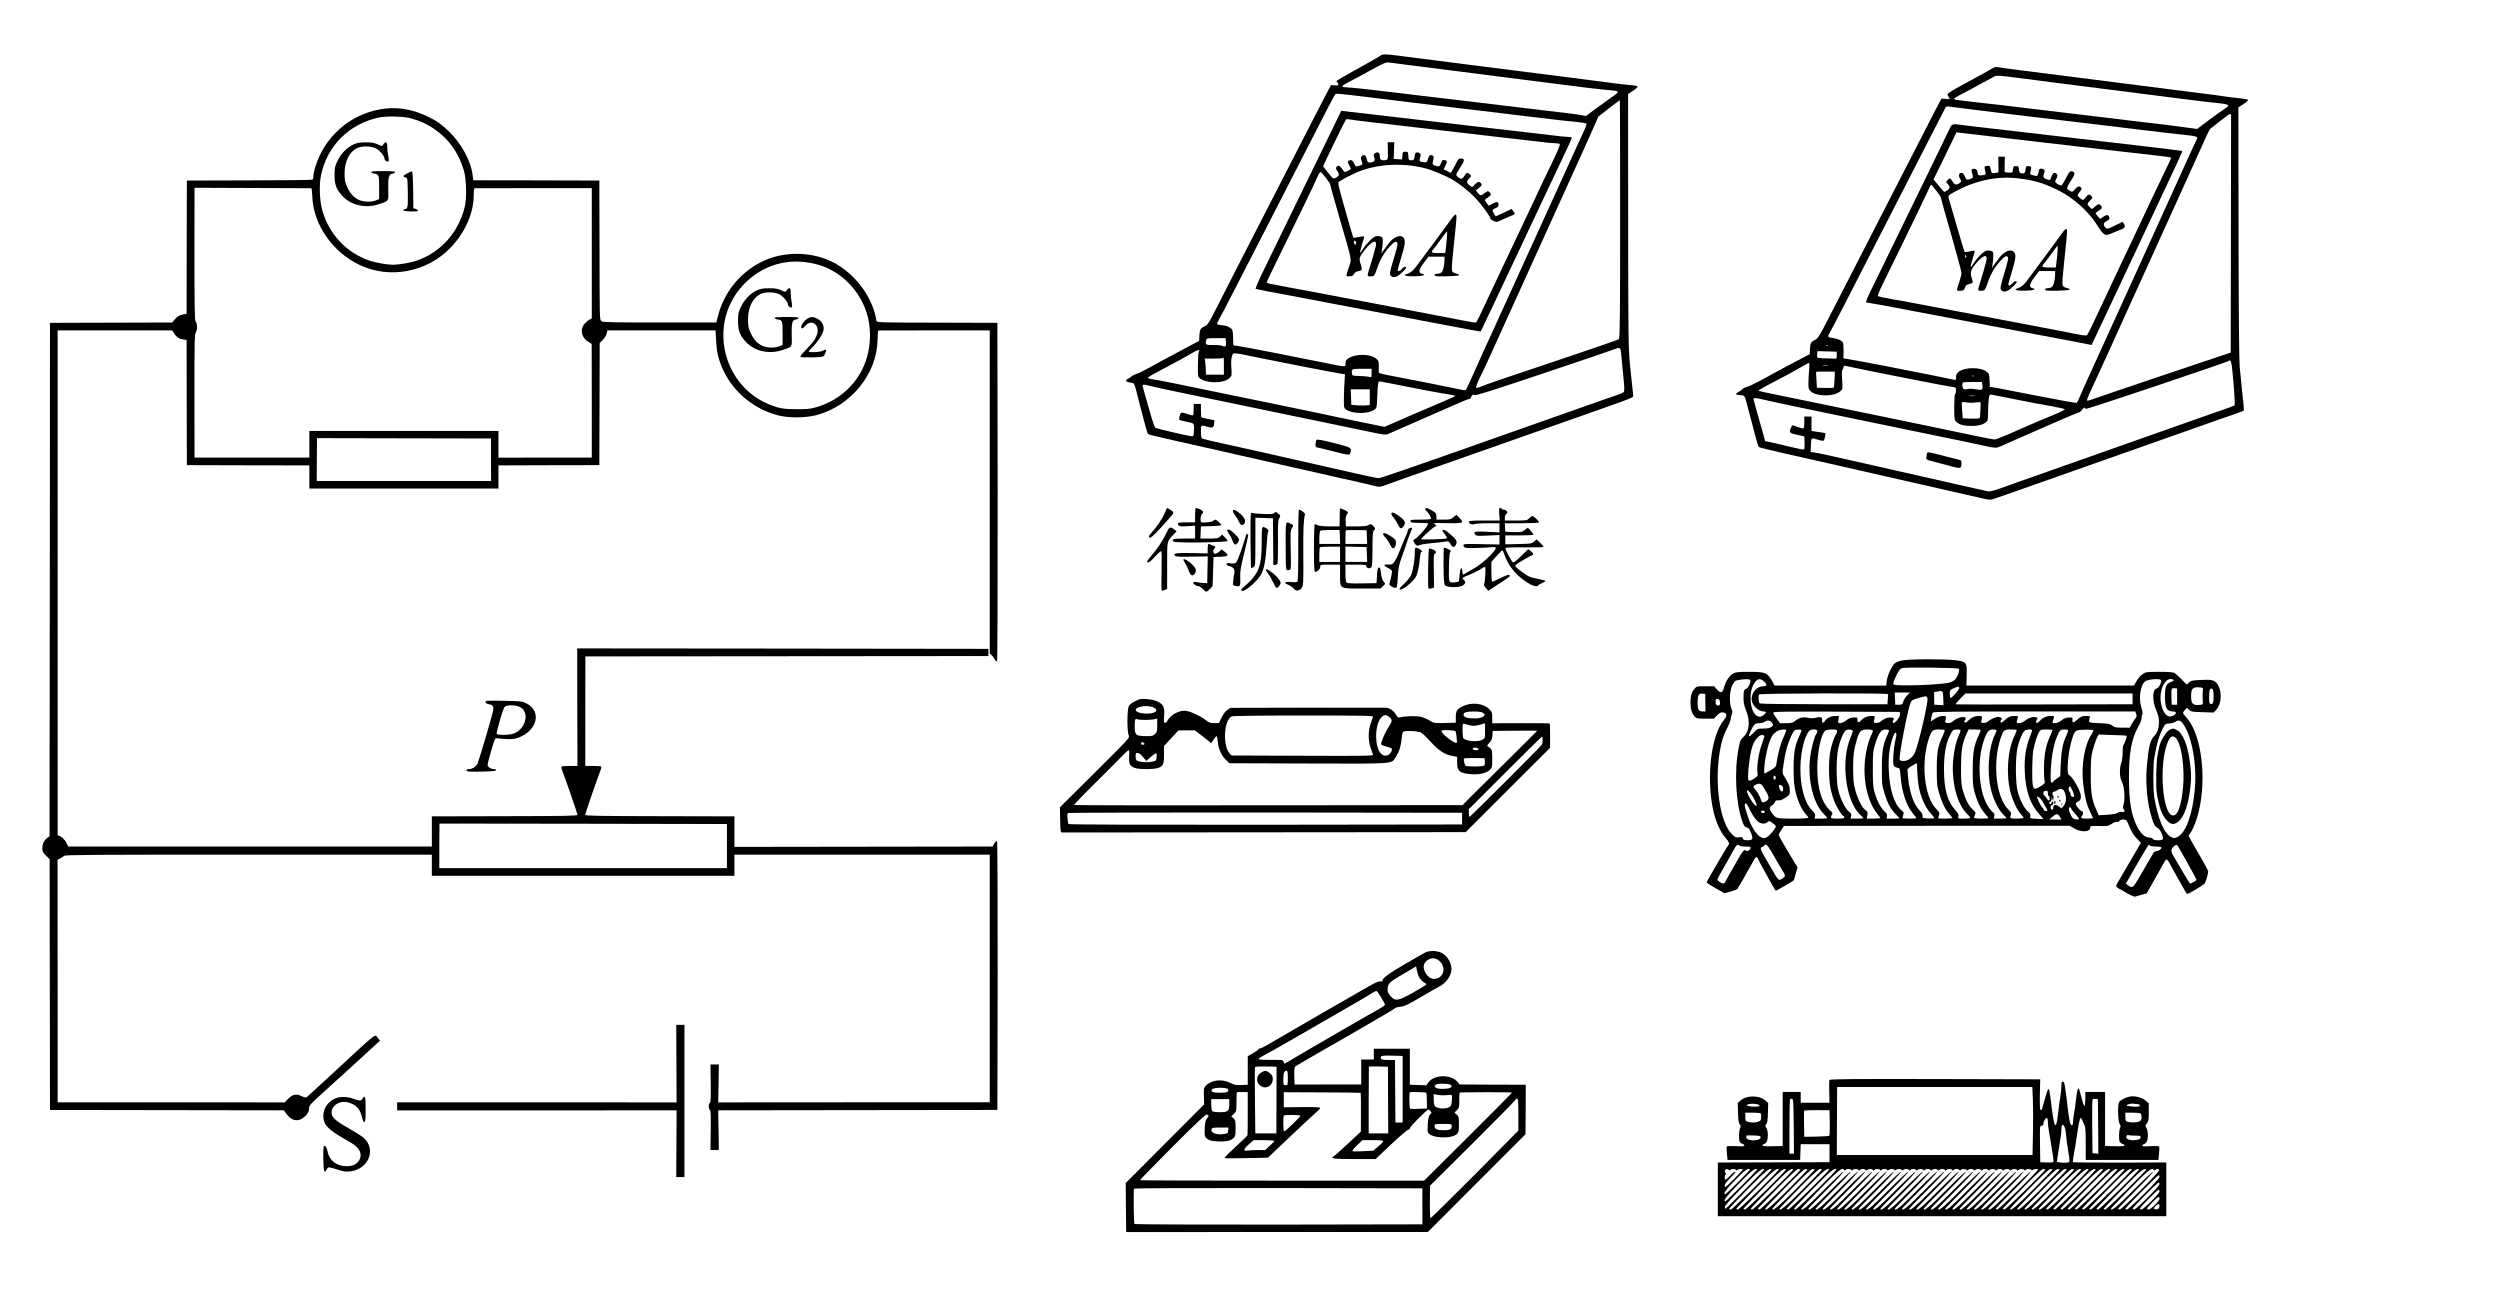 <?xml version="1.0" standalone="no"?>
<!DOCTYPE svg PUBLIC "-//W3C//DTD SVG 20010904//EN"
 "http://www.w3.org/TR/2001/REC-SVG-20010904/DTD/svg10.dtd">
<svg version="1.0" xmlns="http://www.w3.org/2000/svg"
 width="2776pt" height="1444pt" viewBox="0 0 2776 1444"
 preserveAspectRatio="xMidYMid meet">
<g transform="translate(0,1444) scale(0.1,-0.1)"
fill="#000000" stroke="none">
<path d="M15320 13816 c-19 -13 -135 -78 -257 -146 -123 -67 -223 -125 -223
-130 0 -5 5 -12 10 -15 6 -3 10 -13 10 -21 0 -12 -9 -15 -41 -12 l-40 3 -45
-85 c-25 -47 -109 -209 -186 -360 -77 -151 -171 -333 -208 -405 -37 -71 -127
-247 -200 -390 -73 -143 -161 -314 -195 -380 -81 -157 -359 -699 -455 -890
-66 -130 -81 -152 -111 -167 -50 -23 -57 -36 -61 -103 l-3 -60 -160 -85 c-189
-101 -323 -173 -422 -228 -40 -22 -90 -46 -110 -52 -21 -7 -46 -19 -56 -28 -9
-8 -27 -20 -39 -26 -36 -18 -32 -34 9 -41 21 -4 43 -8 49 -10 6 -2 21 -43 33
-92 11 -48 30 -122 41 -163 12 -41 34 -127 50 -190 17 -63 33 -117 38 -121 4
-4 140 -37 302 -73 162 -36 394 -88 515 -116 121 -28 238 -54 260 -59 22 -5
144 -32 270 -61 127 -29 246 -56 265 -60 19 -4 157 -35 305 -69 149 -33 340
-77 425 -96 85 -19 172 -39 193 -45 33 -10 48 -7 145 29 59 22 148 54 197 71
224 79 260 92 343 121 48 17 123 44 167 59 44 15 118 42 165 58 47 17 254 90
460 162 482 169 809 284 960 338 47 17 158 56 247 88 89 31 164 62 166 68 3 6
1 38 -4 71 -4 33 -17 157 -29 275 -19 205 -20 280 -21 1615 l-1 1400 48 32
c78 53 76 60 -13 67 -43 4 -127 13 -188 21 -154 21 -297 39 -620 80 -154 20
-383 49 -510 65 -126 16 -354 45 -505 64 -151 19 -401 51 -555 71 -389 50
-373 50 -415 21z m390 -107 c129 -16 339 -43 465 -59 127 -16 355 -45 508 -65
152 -19 400 -51 550 -70 149 -19 324 -41 387 -49 63 -8 147 -17 185 -21 145
-12 164 -16 158 -30 -2 -8 -27 -28 -55 -46 -27 -18 -105 -74 -173 -124 l-124
-93 -48 9 c-26 5 -84 13 -128 19 -44 5 -159 18 -255 30 -96 12 -209 25 -250
30 -41 5 -154 18 -250 30 -96 12 -209 25 -250 30 -41 5 -154 18 -250 30 -165
20 -222 27 -415 49 -44 6 -159 19 -255 31 -324 39 -515 60 -557 60 -23 0 -45
4 -48 10 -3 5 29 27 72 49 43 22 152 80 243 131 155 85 168 90 210 85 25 -3
151 -19 280 -36z m-475 -353 c252 -32 612 -75 880 -107 44 -5 193 -23 330 -39
138 -17 365 -44 505 -61 140 -16 289 -34 330 -39 41 -5 131 -15 200 -21 69 -7
129 -16 134 -20 5 -4 -1 -29 -14 -56 -12 -26 -227 -498 -477 -1048 -250 -550
-490 -1076 -533 -1170 -43 -93 -92 -201 -110 -240 -18 -38 -68 -151 -112 -250
-44 -99 -84 -185 -89 -192 -7 -8 -25 -8 -69 3 -78 18 -677 137 -802 159 -55
10 -98 22 -99 29 0 6 0 37 1 68 1 50 -2 61 -25 82 -63 59 -237 61 -317 4 -22
-15 -28 -28 -28 -55 0 -42 21 -43 -265 15 -272 56 -802 159 -900 175 l-80 13
-3 87 c-3 84 -4 87 -34 108 -20 14 -51 24 -85 27 -29 3 -56 8 -58 13 -3 4 7
29 23 56 16 26 82 152 146 278 234 454 305 594 426 830 68 132 157 308 200
390 43 83 132 258 200 390 217 425 303 590 314 604 12 16 10 16 411 -33z
m2755 -1352 c0 -1033 -3 -1321 -13 -1330 -6 -6 -284 -102 -617 -214 -673 -224
-879 -295 -928 -318 -19 -8 -37 -11 -42 -6 -4 5 18 61 49 124 31 63 70 144 85
180 16 36 42 92 57 125 22 49 482 1063 549 1210 44 98 424 935 442 975 12 25
56 124 99 220 l77 175 118 92 c65 51 119 91 121 89 2 -2 3 -597 3 -1322z
m-4377 -1359 c5 -51 -5 -62 -40 -46 -15 7 -59 11 -102 10 -82 -2 -90 4 -77 54
5 21 11 22 110 22 l104 0 5 -40z m4389 -140 c3 -39 14 -146 23 -239 14 -141
15 -171 3 -181 -7 -7 -62 -29 -123 -49 -60 -21 -147 -50 -192 -67 -46 -16
-121 -42 -168 -59 -47 -16 -124 -44 -172 -61 -49 -17 -125 -44 -170 -60 -46
-16 -120 -42 -165 -58 -46 -16 -123 -43 -173 -61 -49 -18 -127 -45 -172 -61
-46 -16 -120 -42 -165 -58 -719 -255 -1199 -421 -1219 -421 -14 0 -123 23
-244 50 -121 28 -321 73 -445 101 -124 28 -342 78 -485 110 -143 33 -375 84
-515 115 -140 30 -262 59 -270 63 -11 6 -15 26 -15 77 0 78 0 77 82 53 50 -15
61 -8 65 41 l3 34 -69 13 c-38 7 -72 16 -75 19 -3 3 -6 38 -6 78 l0 71 -40 0
-40 0 -1 -55 c-1 -83 2 -80 -51 -63 -90 29 -90 29 -103 -12 -8 -23 -9 -40 -3
-46 5 -5 38 -15 74 -21 35 -6 70 -16 77 -21 9 -7 12 -31 10 -76 -3 -63 -4 -66
-28 -65 -33 2 -381 83 -400 93 -9 5 -35 81 -66 192 -28 101 -58 208 -67 237
-19 63 -26 61 119 26 59 -14 236 -52 393 -84 157 -32 331 -68 386 -80 112 -24
555 -116 625 -130 25 -5 155 -32 290 -60 135 -28 265 -55 290 -60 25 -5 133
-27 240 -50 384 -80 338 -75 401 -47 51 23 141 62 407 178 64 28 192 84 284
125 92 41 174 74 183 74 8 0 15 4 15 8 0 5 6 17 14 27 11 15 17 17 28 8 10 -9
181 45 753 237 407 136 763 257 790 268 75 30 79 28 87 -53z m-4690 32 c-11
-15 -15 -269 -5 -282 55 -72 272 -81 343 -15 29 27 29 27 23 117 -4 59 -2 102
7 127 15 45 -17 48 325 -22 317 -64 746 -148 850 -165 l80 -14 -3 -39 c-8 -99
-13 -300 -7 -322 18 -72 247 -93 337 -31 26 19 26 23 31 142 7 168 8 172 32
171 11 -1 144 -27 295 -57 151 -30 322 -63 380 -72 58 -9 119 -20 135 -24 l30
-7 -45 -21 c-25 -12 -137 -60 -250 -108 -113 -48 -223 -95 -245 -105 -22 -10
-88 -38 -146 -64 l-106 -46 -194 40 c-107 21 -248 51 -314 65 -107 23 -289 62
-740 155 -77 16 -185 38 -240 49 -149 31 -610 126 -855 176 -118 24 -231 45
-250 47 -19 2 -35 8 -34 13 0 6 56 39 125 75 185 97 309 165 374 204 55 33 87
39 67 13z m278 -162 l0 -95 -100 0 -100 0 0 44 c0 24 -3 64 -6 89 l-7 46 97
-1 c53 0 100 2 103 6 12 12 13 5 13 -89z m1640 -79 c0 -48 0 -48 -27 -41 -16
5 -64 9 -108 10 -79 2 -80 2 -83 29 -6 49 -1 51 112 51 l106 0 0 -49z m-20
-267 l0 -87 -52 -4 c-29 -1 -75 -1 -103 2 l-50 5 -3 86 -3 86 106 0 105 0 0
-88z"/>
<path d="M14798 13013 c-53 -109 -146 -299 -206 -423 -60 -124 -160 -328 -222
-455 -62 -126 -141 -288 -175 -360 -34 -71 -107 -221 -162 -333 -57 -116 -95
-206 -90 -209 6 -3 67 -16 136 -29 69 -13 223 -41 341 -64 118 -23 260 -50
315 -60 99 -19 214 -41 420 -80 58 -11 152 -29 210 -40 193 -37 510 -97 962
-182 62 -12 114 -20 116 -17 2 2 199 418 437 924 238 506 465 988 505 1070 40
83 70 153 68 158 -2 4 -23 7 -46 7 -23 0 -91 7 -152 15 -60 7 -191 23 -290 34
-99 12 -259 30 -355 41 -96 11 -251 29 -345 40 -314 37 -813 95 -945 110 -41
5 -138 16 -215 25 -77 8 -156 18 -176 21 l-35 5 -96 -198z m452 67 c146 -16
303 -35 350 -40 171 -21 249 -30 425 -50 169 -19 221 -25 428 -50 45 -5 201
-23 347 -40 146 -17 301 -35 344 -40 44 -6 98 -10 120 -10 23 0 47 -4 54 -8 9
-6 -12 -58 -81 -203 -52 -107 -106 -219 -120 -249 -14 -30 -46 -100 -72 -155
-26 -55 -64 -136 -85 -180 -21 -44 -61 -129 -90 -190 -55 -116 -107 -225 -171
-362 -22 -46 -57 -120 -78 -165 -21 -46 -80 -171 -131 -278 -50 -107 -94 -198
-98 -201 -4 -4 -79 8 -167 26 -88 18 -225 44 -305 59 -80 15 -176 34 -215 41
-88 17 -233 45 -445 85 -91 17 -259 49 -375 71 -340 65 -402 76 -575 108 -91
17 -183 34 -205 39 -22 4 -40 12 -40 17 1 6 56 123 124 260 191 387 429 879
450 933 8 17 19 32 25 32 13 -1 106 -122 106 -139 0 -7 48 -178 106 -379 142
-487 134 -446 101 -541 -15 -43 -27 -84 -27 -90 0 -8 14 -11 38 -9 27 2 40 9
47 26 6 13 21 25 35 28 45 10 50 13 50 32 0 11 -7 38 -15 61 -17 51 -9 74 55
153 47 59 93 93 110 83 21 -13 14 -41 -80 -348 -10 -32 1 -41 45 -35 25 3 30
12 56 87 35 102 78 176 145 248 36 38 55 52 67 47 24 -9 22 -24 -22 -170 -54
-181 -55 -188 -35 -209 27 -27 72 -11 128 45 42 41 47 50 33 56 -12 4 -24 -2
-38 -20 -21 -26 -49 -35 -49 -15 0 6 18 70 40 143 44 145 49 190 23 218 -35
38 -111 7 -167 -70 -15 -20 -38 -53 -53 -72 l-25 -35 7 40 c5 22 8 62 9 90 1
45 -1 50 -25 59 -14 5 -38 6 -52 2 -32 -8 -102 -77 -141 -139 -17 -26 -32 -45
-34 -42 -3 2 8 43 22 91 15 47 26 88 23 90 -2 2 -29 -2 -60 -8 -31 -7 -58 -10
-60 -7 -2 2 -42 139 -89 304 -66 228 -83 303 -75 312 19 19 147 87 217 115
224 90 503 103 755 37 62 -16 214 -80 278 -115 89 -51 197 -136 273 -216 67
-71 164 -205 164 -227 0 -6 16 -17 35 -25 29 -13 39 -13 62 -1 43 20 120 54
148 65 29 11 30 17 7 47 l-17 23 -83 -40 c-45 -22 -86 -40 -90 -40 -12 0 -44
59 -38 69 3 4 19 14 36 21 21 9 30 19 30 36 0 35 -17 38 -65 13 l-43 -23 -21
24 c-28 34 -26 46 9 66 38 23 43 38 20 59 -19 17 -21 16 -54 -9 -43 -33 -49
-32 -76 1 l-22 28 36 30 c31 26 33 32 22 48 -19 25 -38 21 -71 -13 l-28 -29
-28 20 c-36 25 -37 48 -4 79 23 22 24 25 8 42 -21 23 -40 23 -53 -1 -5 -11
-17 -27 -26 -35 -14 -15 -18 -15 -45 1 -16 10 -29 24 -29 33 0 8 21 46 46 83
49 74 51 97 7 97 -21 0 -31 -7 -41 -27 -6 -16 -26 -52 -42 -81 l-30 -52 -40
20 -40 20 20 41 c23 44 21 54 -11 62 -17 5 -24 -1 -38 -34 -14 -36 -19 -40
-45 -34 -48 9 -55 20 -42 66 8 33 8 42 -4 50 -26 16 -43 5 -55 -36 -10 -38
-13 -40 -45 -37 -47 4 -55 14 -41 54 10 28 9 35 -6 46 -24 17 -47 11 -51 -13
-9 -60 -12 -65 -42 -65 -27 0 -29 2 -32 48 -3 45 -4 47 -33 47 -28 0 -30 -3
-33 -43 l-3 -43 -47 3 -46 3 3 93 3 92 -37 0 -37 0 3 -88 c2 -48 0 -93 -5
-100 -4 -7 -22 -12 -41 -12 -35 0 -45 13 -45 56 0 30 -21 40 -50 24 -16 -8
-19 -17 -14 -33 15 -44 10 -60 -19 -68 -40 -11 -54 -3 -62 37 -7 41 -30 54
-53 30 -14 -13 -14 -21 -4 -49 16 -45 17 -44 -24 -57 -40 -14 -40 -14 -62 32
-12 24 -23 32 -37 30 -33 -6 -36 -16 -15 -55 11 -20 20 -39 20 -42 0 -6 -56
-35 -67 -35 -4 0 -18 16 -31 35 -24 38 -42 44 -62 20 -9 -11 -8 -20 10 -45 26
-36 22 -54 -17 -74 -28 -14 -29 -14 -83 52 -30 37 -56 69 -58 73 -3 6 243 511
255 522 3 4 14 5 22 3 9 -3 135 -19 281 -36z m-194 -1347 c-7 -17 -8 -17 -17
0 -12 21 -2 44 13 29 6 -6 8 -19 4 -29z"/>
<path d="M16119 12013 c-31 -45 -315 -429 -398 -538 -36 -47 -59 -64 -105 -79
-44 -15 5 -27 97 -24 92 3 127 16 75 28 -41 10 -34 48 23 123 l51 67 89 0 89
0 0 -37 c-1 -64 -17 -126 -36 -140 -10 -7 -30 -13 -46 -13 -18 0 -28 -5 -28
-15 0 -13 19 -15 135 -13 80 2 136 7 137 13 1 6 -7 11 -18 13 -10 2 -29 8 -41
14 -29 14 -29 19 3 333 32 303 32 307 17 312 -6 2 -26 -18 -44 -44z m-53 -220
c-4 -43 -9 -97 -13 -120 l-5 -43 -74 0 c-58 0 -74 3 -74 14 0 8 4 17 9 20 5 3
41 51 81 106 40 55 74 100 77 100 3 0 2 -35 -1 -77z"/>
<path d="M14617 9554 c-3 -5 -7 -25 -9 -44 -2 -28 1 -35 17 -38 11 -2 83 -19
160 -39 197 -50 203 -51 210 -20 14 55 9 58 -150 99 -177 45 -221 53 -228 42z"/>
<path d="M22125 13682 c-16 -10 -61 -36 -100 -57 -451 -246 -409 -219 -390
-256 l16 -30 -47 3 -46 3 -32 -60 c-18 -33 -97 -186 -175 -340 -79 -154 -176
-343 -216 -420 -40 -77 -128 -248 -195 -380 -67 -132 -157 -307 -200 -390 -76
-147 -243 -473 -446 -869 -88 -173 -107 -202 -136 -217 -49 -25 -57 -38 -60
-104 l-3 -58 -60 -31 c-126 -65 -325 -172 -462 -248 -79 -43 -157 -81 -175
-84 -18 -4 -38 -13 -45 -21 -6 -8 -26 -22 -43 -32 -46 -24 -42 -36 12 -39 53
-3 50 1 83 -127 13 -49 32 -124 44 -165 11 -41 32 -120 46 -175 15 -55 30
-104 35 -109 5 -5 145 -39 312 -77 167 -37 373 -84 458 -103 186 -43 591 -135
640 -146 52 -11 616 -139 1087 -247 67 -15 77 -15 120 0 27 8 257 90 513 180
256 91 485 172 510 180 25 9 110 39 190 67 80 29 156 56 170 60 14 4 90 31
170 60 80 29 156 56 170 60 14 4 90 31 170 60 80 29 156 56 170 60 14 4 90 31
170 60 231 82 308 109 420 147 58 20 108 39 113 42 4 4 3 43 -2 87 -6 43 -15
131 -21 194 -6 63 -15 160 -21 215 -6 61 -11 635 -12 1486 l-2 1387 58 37 c34
23 54 42 49 47 -5 5 -51 13 -103 18 -52 5 -123 14 -159 20 -36 6 -155 22 -265
35 -249 32 -678 86 -1535 196 -129 16 -339 43 -467 59 -127 16 -242 32 -255
35 -14 3 -35 -2 -53 -13z m245 -102 c85 -12 277 -36 425 -55 149 -19 378 -48
510 -65 295 -38 713 -91 1024 -130 128 -16 269 -33 312 -36 44 -4 86 -12 95
-19 14 -10 9 -16 -37 -46 -30 -19 -110 -76 -178 -127 l-124 -94 -111 15 c-143
20 -201 27 -666 82 -69 9 -161 20 -205 25 -44 5 -137 17 -207 25 -71 8 -184
22 -253 30 -69 8 -181 22 -250 30 -289 35 -386 46 -500 60 -66 8 -205 24 -310
35 -104 11 -193 24 -198 29 -5 5 33 30 85 56 51 27 152 80 223 120 72 39 137
74 145 78 26 10 60 8 220 -13z m-525 -349 c88 -11 217 -27 288 -36 70 -8 182
-22 250 -30 67 -8 199 -24 292 -35 94 -11 283 -34 420 -50 138 -16 327 -39
420 -50 94 -11 226 -27 295 -36 69 -8 179 -21 245 -29 66 -8 167 -19 225 -25
114 -12 131 -20 112 -50 -6 -10 -52 -108 -101 -217 -49 -109 -283 -625 -521
-1148 -382 -838 -542 -1190 -612 -1345 -12 -25 -36 -81 -55 -125 -19 -44 -38
-84 -42 -88 -4 -4 -187 28 -407 72 -219 43 -435 85 -479 93 l-80 13 -3 72 c-3
69 -5 74 -36 98 -65 50 -237 49 -303 -1 -26 -20 -33 -32 -33 -61 0 -33 -2 -35
-25 -29 -27 7 -446 91 -775 155 -186 36 -328 62 -418 77 l-33 5 2 77 c0 42 -2
85 -6 95 -10 24 -53 45 -106 53 -72 10 -71 8 -30 81 21 37 93 176 161 308 67
132 162 317 210 410 48 94 138 269 200 390 62 121 154 301 205 400 51 99 145
284 210 410 183 358 287 559 292 569 3 4 22 6 42 2 20 -3 108 -14 196 -25z
m2929 -84 c0 -15 -1 -611 -2 -1324 l-2 -1298 -748 -251 c-411 -138 -768 -260
-794 -270 -26 -10 -50 -15 -54 -11 -4 4 20 64 54 134 33 71 106 229 162 353
56 124 113 250 127 280 14 30 33 73 43 95 10 22 29 65 43 95 19 43 455 1002
547 1205 77 170 328 724 353 780 17 39 36 73 42 77 5 4 55 43 110 86 55 44
105 79 110 78 6 -2 10 -15 9 -29z m-4477 -2543 c-3 -3 -12 -4 -19 -1 -8 3 -5
6 6 6 11 1 17 -2 13 -5z m98 -109 c0 -40 0 -40 -35 -37 -19 1 -66 3 -105 3
-38 1 -73 5 -76 10 -3 5 -3 23 -1 40 l4 30 107 -3 106 -3 0 -40z m4387 -116
c19 -157 39 -432 31 -440 -4 -4 -69 -29 -143 -54 -74 -25 -172 -59 -217 -76
-46 -16 -121 -42 -168 -59 -47 -16 -123 -43 -170 -60 -47 -16 -123 -43 -170
-60 -47 -16 -123 -43 -170 -60 -47 -16 -123 -43 -170 -60 -47 -16 -124 -44
-172 -61 -49 -17 -126 -44 -173 -61 -47 -16 -123 -43 -170 -60 -47 -16 -122
-43 -167 -59 -46 -16 -122 -43 -170 -60 -117 -41 -241 -85 -338 -119 -44 -16
-132 -47 -195 -70 -79 -28 -125 -40 -145 -36 -16 3 -169 37 -340 76 -481 109
-667 152 -705 160 -19 4 -156 35 -305 69 -477 108 -529 119 -575 126 l-45 6 3
67 c4 96 1 93 73 71 34 -11 66 -16 70 -12 8 9 24 83 18 84 -2 0 -38 6 -79 12
l-75 12 0 80 0 80 -40 0 -40 0 0 -62 c0 -33 -3 -64 -7 -68 -6 -6 -52 6 -111
30 -13 6 -21 -1 -33 -30 -20 -49 -12 -56 79 -75 l72 -15 3 -69 c2 -38 -1 -72
-5 -77 -4 -4 -78 10 -163 31 -85 21 -181 44 -212 50 l-58 11 -18 67 c-90 318
-112 398 -112 405 0 11 37 8 104 -9 33 -9 223 -49 421 -91 198 -41 446 -92
550 -114 105 -22 233 -48 285 -59 52 -11 183 -38 290 -60 107 -22 238 -49 290
-60 197 -40 583 -120 645 -135 91 -21 117 -21 156 -3 39 18 80 36 239 106 63
27 229 100 368 161 139 61 259 111 266 111 8 0 25 14 37 32 13 17 25 26 27 20
2 -7 10 -12 17 -12 26 0 1566 517 1580 531 18 18 30 2 37 -52z m-4693 -41 c-4
-40 -8 -106 -8 -146 -1 -66 2 -75 24 -96 67 -62 264 -62 332 1 25 24 25 25 18
127 -5 71 -3 106 4 110 6 4 11 16 11 28 0 16 5 19 23 15 76 -17 452 -94 677
-137 146 -28 308 -60 360 -70 52 -10 116 -21 143 -25 45 -7 47 -8 47 -41 0
-18 -4 -36 -10 -39 -6 -4 -10 -64 -10 -146 0 -134 1 -141 24 -164 30 -30 84
-45 166 -45 75 0 125 12 160 40 24 18 25 24 26 127 1 59 5 125 9 146 7 35 10
38 34 34 14 -2 141 -27 281 -56 140 -28 315 -61 389 -73 74 -13 136 -28 138
-33 2 -6 -56 -35 -129 -64 -125 -50 -184 -76 -503 -216 -69 -30 -136 -55 -148
-55 -20 0 -250 47 -737 150 -107 22 -238 49 -290 60 -52 11 -183 38 -290 60
-271 56 -736 152 -1042 214 -141 28 -260 54 -263 58 -3 3 81 51 187 105 106
55 231 123 278 151 47 28 90 51 95 52 7 0 8 -24 4 -72z m209 45 c-16 -2 -40
-2 -55 0 -16 2 -3 4 27 4 30 0 43 -2 28 -4z m73 -154 c-1 -46 -6 -88 -10 -92
-4 -4 -48 -7 -97 -5 l-89 3 -5 85 c-3 47 -5 87 -4 90 1 3 49 5 105 4 l103 0
-3 -85z m1546 35 c-3 -3 -12 -4 -19 -1 -8 3 -5 6 6 6 11 1 17 -2 13 -5z m96
-102 c6 -52 -3 -57 -72 -45 -34 7 -74 8 -94 3 -23 -5 -39 -4 -46 3 -12 12 -15
60 -5 70 3 3 52 5 109 5 l103 0 5 -36z m-85 -119 c-15 -2 -42 -2 -60 0 -18 2
-6 4 27 4 33 0 48 -2 33 -4z m-28 -75 c19 2 48 4 64 5 l29 2 -2 -85 c-1 -47
-6 -89 -10 -93 -4 -4 -48 -7 -97 -5 l-89 3 -7 84 c-4 47 -5 88 -2 93 3 5 22 5
42 1 20 -4 53 -6 72 -5z"/>
<path d="M21652 13018 c-11 -24 -71 -146 -132 -273 -62 -126 -141 -288 -175
-360 -35 -71 -125 -256 -200 -410 -75 -154 -161 -329 -190 -390 -29 -60 -94
-193 -144 -295 -89 -180 -100 -210 -82 -210 11 0 190 -32 331 -59 58 -11 152
-29 210 -40 58 -11 152 -29 210 -40 142 -27 266 -51 585 -111 336 -64 453 -86
580 -110 121 -23 280 -53 418 -79 56 -11 116 -23 132 -26 l30 -6 495 1051
c517 1098 516 1097 509 1104 -2 2 -184 24 -404 50 -220 25 -436 50 -480 56
-44 5 -237 28 -430 50 -192 22 -386 45 -430 50 -44 5 -199 23 -345 40 -146 16
-298 34 -338 40 -122 17 -127 16 -150 -32z m333 -78 c94 -11 247 -29 340 -40
94 -11 249 -29 345 -40 96 -11 213 -25 260 -30 47 -5 162 -19 255 -30 94 -10
213 -24 265 -30 52 -6 129 -15 170 -20 41 -5 168 -19 283 -32 114 -12 207 -25
207 -29 0 -3 -42 -93 -94 -200 -51 -107 -107 -223 -124 -259 -16 -36 -71 -153
-122 -260 -51 -107 -109 -231 -130 -275 -21 -44 -58 -123 -83 -175 -24 -52
-82 -174 -127 -270 -45 -96 -103 -218 -127 -270 -25 -52 -62 -132 -83 -176
-21 -45 -43 -84 -49 -88 -6 -4 -66 4 -134 18 -67 14 -160 32 -207 41 -212 40
-735 139 -1132 215 -57 10 -152 29 -213 40 -60 12 -155 30 -210 40 -55 11
-170 32 -255 46 -85 15 -160 31 -166 36 -7 5 13 55 60 150 39 79 118 240 175
358 58 118 149 307 204 419 54 112 109 228 122 257 13 30 26 54 28 54 8 0 107
-130 107 -141 0 -6 52 -191 115 -410 63 -220 115 -413 115 -429 0 -16 -11 -63
-25 -104 -14 -41 -25 -79 -25 -85 0 -15 65 -14 78 2 5 6 11 21 14 32 2 12 16
23 40 30 20 5 39 13 42 16 4 3 -1 26 -9 50 -22 60 -13 91 42 159 50 61 96 95
113 85 21 -13 14 -41 -80 -348 -10 -32 1 -41 45 -35 25 3 30 12 56 87 35 102
78 176 145 248 36 38 55 52 67 47 24 -9 22 -24 -22 -170 -54 -181 -55 -188
-35 -209 27 -27 72 -11 128 45 42 41 47 50 33 56 -12 4 -24 -2 -38 -20 -21
-26 -49 -35 -49 -15 0 6 18 70 40 143 44 145 49 190 23 218 -35 38 -111 7
-167 -70 -15 -20 -38 -53 -53 -72 l-25 -35 7 40 c5 22 8 62 9 90 1 45 -1 50
-25 59 -14 5 -38 6 -52 2 -32 -8 -102 -77 -141 -139 -17 -26 -32 -45 -34 -42
-3 2 8 43 22 91 15 47 25 88 23 90 -2 2 -27 -1 -55 -8 -29 -6 -54 -9 -57 -6
-3 3 -43 137 -90 299 -46 162 -87 302 -90 311 -5 12 9 25 60 53 226 127 469
181 702 156 183 -20 295 -53 458 -134 163 -81 328 -227 422 -372 91 -141 94
-142 195 -96 35 15 73 31 85 35 37 12 46 31 28 59 l-16 24 -77 -38 c-88 -44
-100 -46 -118 -21 -23 29 -16 51 20 68 24 12 32 22 29 35 -10 36 -27 40 -66
13 l-37 -25 -25 27 c-14 15 -25 31 -25 36 0 5 16 18 35 29 39 23 43 38 17 62
-17 15 -21 14 -56 -14 l-37 -31 -25 23 c-31 29 -30 39 6 74 28 27 29 30 13 47
-23 25 -36 23 -61 -12 -27 -36 -38 -37 -69 -8 -29 27 -29 33 2 70 20 24 23 33
14 44 -18 22 -41 16 -70 -18 -25 -31 -28 -32 -54 -18 -15 8 -30 21 -32 28 -3
7 16 45 42 84 50 75 52 99 8 106 -15 2 -27 -9 -46 -45 -43 -84 -62 -113 -70
-113 -16 0 -67 31 -67 41 0 5 7 24 16 40 12 24 13 34 3 45 -22 26 -45 16 -59
-26 -15 -45 -14 -44 -59 -29 -33 12 -38 29 -21 73 8 21 6 27 -11 37 -25 13
-49 5 -49 -15 0 -8 -4 -26 -9 -39 -9 -24 -12 -25 -51 -15 -38 10 -41 13 -34
37 15 55 11 66 -21 66 -27 0 -30 -3 -33 -37 -3 -39 -17 -50 -50 -41 -16 4 -22
15 -24 42 -3 33 -6 36 -33 36 -27 0 -30 -3 -33 -36 -3 -35 -4 -36 -48 -36 -24
0 -44 5 -45 11 -1 6 0 46 1 89 l2 77 -37 0 -36 0 2 -85 c1 -47 0 -87 -2 -89
-2 -2 -20 -6 -39 -8 -34 -3 -35 -2 -45 40 -8 40 -11 43 -40 40 -32 -3 -33 -7
-20 -65 7 -30 6 -32 -28 -38 -41 -8 -57 -1 -57 24 0 31 -24 54 -49 46 -18 -5
-22 -12 -17 -31 3 -13 9 -34 12 -47 4 -18 0 -24 -27 -34 -39 -15 -45 -11 -64
33 -9 23 -21 34 -35 34 -29 0 -36 -28 -16 -64 17 -30 17 -31 -4 -48 -33 -27
-56 -22 -79 17 -24 40 -31 42 -56 15 -18 -20 -18 -21 4 -44 28 -30 24 -52 -12
-74 -28 -17 -29 -16 -50 9 -12 15 -39 46 -59 71 l-38 45 128 262 127 262 45
-6 c25 -3 122 -14 215 -25z m-151 -1345 c3 -8 1 -15 -4 -15 -6 0 -10 7 -10 15
0 8 2 15 4 15 2 0 6 -7 10 -15z"/>
<path d="M22899 11853 c-31 -45 -315 -429 -398 -538 -36 -47 -59 -64 -105 -79
-44 -15 5 -27 97 -24 92 3 127 16 75 28 -41 10 -34 48 23 123 l51 67 89 0 89
0 0 -37 c-1 -64 -17 -126 -36 -140 -10 -7 -30 -13 -46 -13 -18 0 -28 -5 -28
-15 0 -13 19 -15 135 -13 80 2 136 7 137 13 1 6 -7 11 -18 13 -10 2 -29 8 -41
14 -29 14 -29 19 3 333 32 303 32 307 17 312 -6 2 -26 -18 -44 -44z m-53 -220
c-4 -43 -9 -97 -13 -120 l-5 -43 -74 0 c-58 0 -74 3 -74 14 0 8 4 17 9 20 5 3
41 51 81 106 40 55 74 100 77 100 3 0 2 -35 -1 -77z"/>
<path d="M21396 9399 c-14 -65 -17 -62 79 -86 50 -13 134 -35 188 -50 109 -30
117 -28 117 34 0 28 -4 34 -27 38 -16 4 -89 22 -163 41 -195 51 -188 50 -194
23z"/>
<path d="M4215 13225 c-339 -63 -613 -308 -714 -639 -12 -37 -21 -83 -21 -101
0 -19 -5 -37 -10 -40 -6 -4 -322 -7 -703 -8 l-692 -2 -2 -740 -1 -740 -34 -6
c-45 -7 -72 -23 -101 -60 l-24 -30 -679 -2 -679 -2 -2 -2850 -3 -2850 -25 -19
c-35 -25 -55 -67 -55 -116 0 -33 7 -47 40 -80 l41 -41 2 -1392 2 -1392 1298
-2 1299 -2 29 -40 c51 -72 119 -90 179 -48 47 32 72 69 72 109 0 32 11 45 126
149 141 127 605 550 639 583 l23 21 -24 28 c-39 45 18 89 -519 -408 -143 -132
-265 -244 -272 -249 -8 -6 -28 -2 -57 13 -59 28 -99 20 -149 -31 l-37 -39
-1261 1 -1261 0 0 1346 -1 1347 28 14 c15 8 35 21 44 29 14 12 289 14 2050 14
l2034 0 0 -117 0 -118 1680 0 1680 0 0 118 0 117 1418 0 1417 0 0 -1375 0
-1375 -1507 0 -1508 -1 4 211 3 210 -47 0 -46 0 3 -210 c2 -161 0 -211 -9
-215 -7 -2 -13 -20 -13 -40 0 -20 6 -38 13 -40 9 -4 11 -56 9 -225 l-3 -220
46 0 47 0 -3 220 -4 221 1550 2 1550 2 3 1489 c1 832 -2 1494 -7 1499 -4 4
-17 -7 -29 -27 l-21 -36 -1401 -2 c-770 -1 -1415 -2 -1432 -2 l-33 -1 0 170 0
170 -830 2 c-685 1 -830 4 -828 15 2 16 144 428 168 486 10 24 14 46 10 50 -4
4 -45 7 -91 7 l-85 0 0 608 1 608 2237 2 2238 2 0 40 0 40 -2283 3 -2283 2 1
-652 2 -653 -85 0 c-47 0 -88 -3 -92 -7 -4 -4 0 -26 10 -50 23 -56 166 -469
168 -486 2 -11 -139 -14 -808 -15 l-810 -2 0 -168 0 -167 -2019 0 -2018 0 -20
40 c-19 39 -64 80 -87 80 -6 0 -11 6 -11 13 0 6 0 1269 0 2805 l0 2793 636 0
636 0 18 -28 c27 -45 58 -66 101 -72 l41 -6 1 -695 2 -695 680 -2 680 -1 0
-129 0 -128 1050 0 1050 0 0 129 0 128 560 2 560 1 2 678 2 679 34 33 c19 19
39 50 43 70 l9 36 600 0 600 0 7 -118 c7 -131 28 -216 82 -330 114 -239 335
-422 596 -493 118 -32 307 -33 430 -1 385 98 680 459 684 838 1 61 5 103 11
103 6 0 286 1 623 1 l612 0 0 -1794 0 -1794 21 -19 c12 -10 28 -32 36 -48 9
-17 18 -25 24 -19 5 5 8 756 7 1884 l-3 1874 -670 2 c-642 1 -670 2 -673 20
-37 251 -223 509 -462 640 -233 128 -544 139 -787 28 -249 -114 -436 -336
-506 -598 l-23 -88 -627 0 c-536 0 -630 2 -648 14 -21 15 -21 15 -22 788 l-2
774 -700 2 -700 1 -7 59 c-20 158 -125 350 -264 484 -91 86 -124 110 -219 157
-185 93 -366 121 -550 87z m345 -98 c100 -28 168 -58 244 -107 172 -112 290
-275 348 -477 27 -96 32 -302 9 -398 -68 -285 -268 -509 -536 -600 -66 -22
-197 -45 -260 -45 -62 0 -194 23 -260 45 -255 87 -450 292 -525 555 -31 108
-38 281 -16 391 67 329 313 575 646 645 81 17 273 12 350 -9z m-1105 -777 c6
0 11 -39 13 -90 9 -307 220 -615 521 -760 336 -163 756 -83 1018 194 159 167
253 382 253 578 0 56 4 78 13 78 6 0 301 1 655 1 l643 0 0 -723 0 -723 -24
-13 c-14 -7 -39 -28 -56 -47 -55 -63 -34 -158 44 -201 19 -10 35 -22 35 -26 0
-5 0 -289 1 -633 l0 -626 -518 0 -518 -1 0 149 0 148 -1050 0 -1050 0 0 -148
0 -148 -638 0 -637 0 -1 685 c0 628 1 687 17 710 18 29 15 95 -6 121 -8 10
-11 205 -11 747 1 403 1 733 1 733 55 0 1288 -5 1295 -5z m5599 -841 c244 -59
450 -242 550 -488 85 -210 73 -478 -30 -684 -102 -203 -287 -355 -511 -419
-65 -19 -102 -22 -218 -22 -144 1 -193 9 -304 53 -169 67 -315 198 -404 361
-175 319 -128 710 117 967 211 223 497 306 800 232z m-3602 -2174 l1 -236
-968 0 -968 0 1 238 c1 131 1 238 2 238 0 0 435 -1 966 -2 l966 -2 0 -236z
m2620 -4290 l0 -245 -1597 0 -1597 0 0 247 c1 137 1 248 2 248 0 0 718 -1
1596 -2 l1596 -3 0 -245z"/>
<path d="M3923 12835 c-70 -32 -138 -102 -176 -183 -29 -60 -32 -77 -32 -157
0 -106 19 -157 86 -230 96 -104 255 -141 400 -94 121 40 114 29 110 166 -3
134 7 170 47 175 14 2 27 9 30 16 3 9 -28 12 -133 12 -105 0 -136 -3 -133 -12
3 -7 18 -15 34 -16 51 -6 54 -14 54 -153 l0 -129 -36 -15 c-50 -21 -133 -19
-186 4 -57 25 -101 72 -134 146 -23 50 -28 74 -28 145 -1 136 53 245 140 286
55 26 161 23 212 -6 42 -23 92 -86 92 -114 0 -9 9 -20 20 -26 27 -15 34 4 21
61 -6 24 -11 68 -11 97 0 58 -16 69 -42 30 -13 -20 -19 -21 -39 -12 -61 29
-85 34 -162 33 -64 0 -93 -5 -134 -24z"/>
<path d="M4522 12515 c-49 -25 -54 -37 -20 -45 23 -6 23 -9 26 -155 3 -171 0
-192 -28 -197 -12 -2 -22 -7 -23 -13 -1 -6 32 -11 81 -13 84 -3 108 9 57 28
l-25 9 -2 202 c-2 125 -7 203 -13 205 -5 1 -29 -8 -53 -21z"/>
<path d="M8403 11215 c-70 -32 -138 -102 -176 -183 -29 -60 -32 -77 -32 -157
0 -106 19 -157 86 -230 96 -104 255 -141 400 -94 121 40 114 29 110 165 -3
137 6 171 45 176 15 2 29 9 32 16 3 9 -28 12 -133 12 -105 0 -136 -3 -133 -12
3 -7 18 -15 34 -16 51 -6 54 -14 54 -153 l0 -129 -36 -15 c-50 -21 -133 -19
-186 4 -57 25 -101 72 -134 146 -23 50 -28 74 -28 145 -1 136 53 245 140 286
55 26 161 23 212 -6 42 -23 92 -86 92 -114 0 -18 36 -40 44 -27 3 5 1 32 -4
61 -6 29 -10 75 -10 101 0 55 -17 65 -42 27 -13 -20 -19 -21 -39 -12 -61 29
-85 34 -162 33 -64 0 -93 -5 -134 -24z"/>
<path d="M8960 10898 c-41 -28 -76 -86 -61 -101 8 -8 19 -2 39 21 38 45 83 52
116 19 31 -31 34 -81 9 -135 -22 -47 -33 -60 -117 -149 -50 -52 -65 -74 -54
-78 8 -3 67 -4 133 -3 93 2 119 6 125 18 4 8 12 25 18 37 15 29 -1 39 -30 19
-24 -17 -158 -23 -158 -8 0 4 18 26 41 47 57 56 115 143 123 188 9 51 -14 98
-63 125 -49 28 -80 28 -121 0z"/>
<path d="M12934 8744 c-29 -66 -86 -152 -143 -213 -39 -43 -44 -61 -17 -61 13
0 100 89 208 213 61 69 61 66 5 101 l-28 17 -25 -57z"/>
<path d="M13270 8720 l0 -80 -95 0 c-71 0 -95 -3 -95 -13 0 -30 22 -36 106
-30 l84 6 0 -72 0 -71 -119 0 c-120 0 -149 -8 -120 -34 20 -17 599 -10 599 8
0 7 -13 25 -30 41 l-30 29 -23 -22 c-21 -20 -34 -22 -121 -22 l-97 0 3 68 3
67 113 3 c61 1 112 7 112 12 0 12 -52 60 -64 60 -5 0 -17 -6 -25 -14 -13 -12
-78 -20 -129 -17 -17 1 -13 78 5 93 22 18 14 37 -23 53 -20 8 -40 15 -45 15
-5 0 -9 -36 -9 -80z"/>
<path d="M14878 8792 c0 -4 -2 -50 -2 -102 l-1 -95 -109 0 c-68 0 -119 5 -134
13 -13 6 -28 12 -33 12 -5 0 -9 -118 -9 -265 0 -208 3 -265 13 -265 25 0 57
31 57 56 0 24 0 24 110 24 l110 0 0 -109 c0 -164 -12 -156 244 -156 l206 0 26
26 26 27 -21 28 c-13 19 -23 52 -27 92 -6 50 -10 62 -23 60 -13 -3 -17 -21
-21 -88 l-5 -85 -159 -3 c-108 -2 -163 1 -172 9 -10 8 -14 38 -14 105 l0 94
114 0 c105 0 114 -1 119 -20 6 -22 36 -27 55 -8 8 8 12 68 12 204 0 158 3 194
15 204 19 16 19 22 -4 48 -21 25 -38 27 -62 9 -10 -8 -56 -12 -130 -12 l-114
0 -3 53 c-2 38 2 62 14 79 15 24 15 26 -2 37 -36 21 -74 35 -76 28z m0 -314
l3 -78 -116 0 -115 0 0 68 c0 37 4 72 10 78 5 5 56 9 112 9 l103 0 3 -77z
m300 -2 l3 -76 -121 0 -120 0 0 73 c0 41 2 76 4 78 3 3 56 4 118 3 l113 -2 3
-76z m-298 -191 l0 -85 -115 0 -115 0 0 78 c0 43 3 82 7 85 3 4 55 7 115 7
l108 0 0 -85z m298 -2 l3 -83 -121 0 -120 0 0 85 0 86 118 -3 117 -3 3 -82z"/>
<path d="M15826 8791 c-3 -4 4 -17 15 -27 22 -20 49 -66 49 -84 0 -6 -42 -10
-116 -10 -105 0 -115 -2 -112 -17 3 -16 16 -18 96 -19 50 0 95 -3 98 -7 15
-14 -118 -166 -156 -179 -10 -3 -9 -11 5 -36 21 -35 30 -37 72 -21 15 6 75 14
133 19 58 5 121 12 141 16 33 6 37 3 57 -30 24 -40 43 -40 61 1 15 33 2 54
-73 118 -36 30 -61 45 -71 41 -13 -5 -11 -13 16 -45 17 -22 29 -44 25 -49 -5
-9 -286 -17 -286 -8 0 10 134 132 153 139 21 8 21 9 5 21 -10 7 -18 15 -18 17
0 2 68 2 151 0 178 -4 191 1 137 56 l-36 36 -32 -26 c-28 -24 -40 -27 -111
-27 l-79 0 0 34 c0 36 -6 43 -63 75 -41 23 -53 25 -61 12z"/>
<path d="M16648 8795 c-3 -3 -3 -35 0 -70 l5 -65 -172 0 c-131 0 -171 -3 -171
-13 0 -21 38 -39 60 -27 10 5 77 10 149 10 l131 0 0 -51 0 -51 -134 7 c-139 8
-163 2 -134 -32 11 -14 31 -15 140 -10 l128 6 0 -52 0 -53 -200 4 c-168 4
-200 2 -200 -10 0 -33 21 -38 159 -32 75 2 151 7 169 9 48 6 41 -17 -24 -86
-70 -72 -140 -127 -219 -169 -33 -18 -64 -37 -70 -41 -17 -16 -24 -9 -27 26
-5 62 -23 43 -30 -33 -3 -40 -8 -76 -11 -79 -3 -2 -23 -7 -44 -9 -66 -8 -68
-4 -64 168 1 84 7 157 12 163 5 5 9 12 9 17 0 10 -69 42 -77 35 -3 -3 -5 -95
-4 -204 2 -158 5 -201 17 -213 22 -23 143 -26 188 -5 38 18 47 44 21 65 -22
18 -19 26 18 40 64 25 140 61 175 85 19 13 39 22 43 20 9 -6 -1 -177 -12 -191
-5 -6 2 -23 19 -42 l27 -32 100 65 c147 95 148 96 136 108 -10 10 -24 5 -135
-49 -28 -13 -54 -24 -58 -24 -4 0 -8 50 -8 111 l0 110 58 65 c31 35 60 64 64
64 3 0 14 -22 23 -49 44 -133 146 -250 288 -330 38 -21 87 -28 87 -12 0 5 18
16 40 25 22 9 40 20 40 24 0 5 -32 15 -72 22 -39 7 -86 18 -103 26 -39 16
-151 99 -158 117 -5 13 15 27 143 101 14 8 33 17 42 20 22 7 15 25 -18 50
l-25 18 -80 -78 c-69 -66 -82 -75 -94 -63 -21 21 -83 143 -79 154 3 6 80 9
214 7 115 -2 210 1 210 5 0 5 -17 26 -39 47 l-38 37 -29 -25 c-28 -23 -37 -24
-174 -27 l-145 -3 0 49 0 50 152 0 c83 0 154 3 158 7 4 3 -8 23 -27 43 l-33
36 -35 -26 c-32 -24 -41 -25 -125 -23 l-90 3 -3 48 -3 47 190 0 c110 0 191 4
191 9 0 14 -60 71 -74 71 -7 0 -23 -11 -36 -25 -23 -24 -28 -25 -147 -25
l-123 0 0 31 c0 18 7 37 17 44 15 11 15 15 4 29 -7 9 -22 16 -32 16 -10 0 -21
5 -24 10 -7 11 -19 13 -27 5z"/>
<path d="M13690 8764 c0 -9 12 -30 26 -47 14 -17 32 -48 41 -69 17 -43 46 -51
64 -16 16 29 -8 73 -65 116 -48 36 -66 40 -66 16z"/>
<path d="M14416 8388 c1 -230 -3 -398 -8 -405 -7 -8 -29 -10 -74 -6 -74 7 -86
-8 -26 -32 20 -8 47 -27 58 -42 27 -32 65 -26 91 13 15 24 17 60 15 363 -2
292 2 389 19 450 4 13 -44 49 -66 50 -7 1 -10 -132 -9 -391z"/>
<path d="M14150 8745 c-11 -13 -32 -16 -119 -12 -58 2 -115 7 -126 11 -20 7
-20 3 -19 -299 1 -168 4 -308 7 -311 3 -3 14 1 26 8 20 12 21 19 21 281 l0
268 98 -3 97 -3 2 -250 c1 -137 2 -255 2 -262 1 -13 38 -6 47 9 3 5 5 115 5
245 -2 200 0 239 14 259 17 26 15 29 -26 62 -13 10 -19 9 -29 -3z"/>
<path d="M15450 8735 c0 -9 9 -26 21 -38 11 -12 32 -43 45 -69 30 -60 42 -67
65 -37 36 47 23 74 -66 133 -45 30 -65 33 -65 11z"/>
<path d="M14276 8372 c1 -289 -1 -274 50 -257 9 2 10 63 6 219 -4 189 -3 218
12 240 21 33 21 33 -14 51 -57 29 -55 38 -54 -253z"/>
<path d="M12951 8520 c-43 -89 -97 -170 -165 -249 -38 -43 -53 -68 -46 -75 11
-11 38 11 103 82 22 23 44 42 50 42 7 0 8 -73 5 -220 -3 -121 -2 -220 3 -220
4 0 19 4 33 10 l26 10 0 258 c0 288 -5 265 74 350 l31 33 -25 19 c-47 36 -55
32 -89 -40z"/>
<path d="M14010 8432 c0 -288 -29 -363 -200 -510 -25 -22 -32 -34 -24 -41 25
-27 191 116 225 195 29 64 46 167 54 314 4 74 11 140 16 145 10 13 0 29 -28
44 -42 22 -43 17 -43 -147z"/>
<path d="M15642 8568 c-7 -7 -12 -18 -12 -25 0 -7 -4 -21 -9 -31 -9 -18 -28
-63 -41 -97 -5 -11 -15 -36 -23 -55 -9 -19 -23 -55 -33 -80 -9 -25 -28 -60
-41 -78 -22 -29 -29 -33 -66 -30 -56 4 -60 -12 -9 -36 23 -10 44 -26 47 -35 3
-9 -2 -47 -12 -84 l-17 -69 24 -19 c14 -10 34 -18 45 -16 18 2 21 12 26 117 5
94 12 132 38 205 18 50 43 124 57 165 14 41 29 84 33 95 20 48 31 76 31 80 0
10 -26 5 -38 -7z"/>
<path d="M13627 8554 c-3 -4 4 -21 17 -38 13 -17 30 -48 37 -69 20 -56 37 -67
60 -38 28 35 24 50 -31 103 -47 45 -69 56 -83 42z"/>
<path d="M15357 8514 c-4 -4 9 -24 28 -45 19 -21 41 -54 49 -73 8 -18 19 -37
25 -41 20 -12 41 16 41 55 0 35 -5 41 -54 74 -53 35 -76 43 -89 30z"/>
<path d="M13836 8498 c-40 -138 -92 -284 -108 -300 -16 -16 -28 -19 -64 -13
-36 5 -44 3 -44 -10 0 -9 12 -18 29 -21 44 -9 65 -36 57 -76 -4 -18 -9 -56
-12 -85 -6 -49 -5 -52 19 -58 57 -15 62 -8 59 85 -3 75 2 109 42 272 25 102
46 193 46 202 0 19 -19 22 -24 4z"/>
<path d="M13410 8348 l0 -53 -176 4 c-179 3 -214 -3 -185 -31 9 -10 56 -12
187 -9 l175 3 -3 -148 -3 -149 -35 1 c-19 1 -54 5 -77 9 -35 6 -43 5 -43 -7 0
-15 39 -38 64 -38 7 0 25 -13 41 -30 16 -16 34 -30 40 -30 6 0 24 14 41 31
l29 30 5 162 5 162 78 3 c88 3 97 15 45 56 l-32 25 -29 -25 c-16 -14 -37 -24
-46 -22 -22 5 -26 36 -6 58 16 18 15 20 -20 34 -21 9 -41 16 -46 16 -5 0 -9
-24 -9 -52z"/>
<path d="M15710 8305 c0 -83 -21 -205 -42 -252 -11 -24 -47 -68 -80 -98 -44
-41 -55 -57 -44 -61 28 -11 151 89 181 146 17 34 33 110 41 198 3 39 10 72 15
72 19 0 7 20 -21 35 -45 23 -50 20 -50 -40z"/>
<path d="M15858 8133 c-2 -120 0 -222 4 -227 3 -4 19 -4 34 1 l28 9 -3 186
c-2 161 -1 186 13 191 23 9 9 34 -26 46 -17 6 -35 11 -39 11 -5 0 -10 -98 -11
-217z"/>
<path d="M13140 8224 c0 -4 10 -23 23 -42 12 -20 29 -57 38 -82 17 -50 42 -63
64 -33 30 39 13 75 -59 132 -36 29 -66 40 -66 25z"/>
<path d="M14057 8114 c-3 -4 7 -23 23 -43 16 -20 41 -62 55 -93 15 -32 31 -61
37 -64 13 -9 48 31 48 55 0 24 -54 86 -105 121 -47 32 -49 33 -58 24z"/>
<path d="M21118 7106 c-32 -7 -67 -21 -79 -32 -34 -31 -81 -134 -88 -193 l-6
-54 -620 0 -620 1 -15 28 c-62 115 -80 124 -266 124 -130 0 -153 -3 -181 -20
-41 -25 -83 -88 -98 -148 -17 -68 -37 -75 -79 -29 l-34 37 -96 0 c-91 0 -97
-1 -119 -26 -32 -36 -45 -80 -46 -148 -1 -72 15 -129 45 -161 21 -23 30 -25
120 -25 l96 0 32 35 c18 19 42 35 53 35 58 0 69 -33 27 -82 -146 -174 -201
-651 -118 -1016 28 -122 78 -231 134 -295 40 -46 48 -65 31 -82 -13 -13 -241
-405 -241 -413 0 -4 45 -33 99 -64 l100 -57 67 19 c37 11 71 23 75 27 7 8 96
164 159 278 48 89 56 95 73 54 8 -19 48 -93 88 -164 41 -72 80 -143 88 -158 8
-15 18 -27 22 -27 6 0 186 104 195 113 3 2 13 36 24 75 l20 71 -39 63 c-76
124 -171 289 -171 296 0 5 13 29 30 55 l29 46 1587 1 1586 0 53 -30 c78 -45
175 -39 175 11 0 18 6 19 98 17 93 -3 101 -1 140 24 25 17 48 25 58 21 10 -4
20 0 26 10 6 11 22 17 44 17 31 0 37 -4 51 -37 40 -98 58 -129 100 -174 l45
-48 -97 -168 c-54 -92 -117 -200 -141 -240 -40 -67 -42 -72 -25 -87 10 -9 21
-16 24 -16 4 0 41 -21 82 -46 43 -26 83 -43 93 -40 9 3 43 12 74 21 l56 16 80
142 c44 78 91 162 104 186 13 25 29 46 35 48 6 2 27 -27 46 -64 28 -54 130
-236 175 -312 7 -12 26 -4 98 39 49 30 95 59 101 65 12 10 43 111 43 140 0 7
-44 89 -98 182 -134 229 -126 212 -109 231 22 26 56 98 78 166 122 378 68 929
-111 1126 -22 24 -40 49 -40 54 0 5 10 20 22 33 l22 23 24 -22 c21 -21 35 -23
148 -26 l124 -4 29 31 c77 83 61 279 -27 321 -24 12 -55 14 -141 10 -97 -4
-112 -8 -134 -28 l-25 -24 -59 60 c-32 32 -68 64 -80 71 -13 7 -78 11 -168 11
-135 0 -149 -2 -178 -22 -34 -24 -51 -43 -82 -96 l-20 -34 -930 0 -930 0 3
114 c4 144 -2 152 -128 167 -115 15 -520 13 -592 -3z m632 -92 c13 -13 -12
-90 -41 -120 -11 -12 -39 -27 -62 -33 -64 -16 -279 -31 -458 -31 -135 0 -161
2 -166 16 -3 8 12 50 33 92 33 65 44 78 69 84 51 11 613 4 625 -8z m-2314
-128 c8 -20 -22 -85 -43 -93 -28 -10 -33 -23 -33 -100 0 -56 6 -87 30 -146 47
-118 34 -233 -33 -292 -29 -26 -36 -42 -50 -115 -52 -260 -34 -615 41 -824 16
-47 27 -59 63 -70 19 -5 54 -99 45 -121 -4 -10 -20 -15 -52 -15 -37 0 -47 4
-51 19 -4 16 -11 18 -44 14 -37 -5 -43 -2 -83 40 -129 134 -189 556 -130 908
19 118 40 182 85 269 21 42 39 88 39 104 0 15 5 36 11 47 8 16 7 30 -5 60 -26
64 -21 192 8 256 17 36 32 54 48 57 84 19 147 19 154 2z m154 -16 c36 -34 32
-50 -12 -50 -67 0 -128 -67 -128 -142 0 -64 72 -138 135 -138 32 0 32 -13 -1
-39 -32 -25 -52 -26 -81 -6 -73 51 -88 259 -26 354 38 59 67 64 113 21z m4406
17 c9 -24 -25 -86 -51 -93 -47 -12 -47 -143 1 -249 20 -45 27 -76 27 -122 -1
-75 -15 -116 -59 -163 -39 -42 -57 -122 -75 -325 -15 -162 -1 -360 35 -506 32
-127 49 -164 82 -181 30 -14 70 -98 60 -125 -8 -19 -105 -18 -112 2 -4 9 -19
15 -40 15 -44 0 -92 42 -131 117 -67 126 -93 281 -93 555 0 272 29 427 106
564 19 33 34 74 34 90 0 16 4 35 9 42 5 9 1 38 -11 75 -32 101 -13 242 39 289
28 26 170 38 179 15z m139 3 c3 -6 -2 -13 -12 -16 -71 -23 -83 -48 -83 -172 0
-123 20 -161 88 -162 53 0 39 -40 -21 -55 -59 -15 -117 89 -117 208 0 107 53
207 110 207 16 0 32 -5 35 -10z m-2380 -92 c0 -17 -80 -108 -95 -108 -6 0 -10
19 -10 43 0 41 2 45 43 64 47 23 62 23 62 1z m2707 -8 c-5 -20 -5 -141 -1
-160 3 -12 -8 -16 -48 -18 -65 -4 -83 17 -83 98 0 81 18 102 83 98 40 -2 51
-6 49 -18z m-287 -85 l0 -90 -30 0 -30 0 -3 79 c-4 97 0 108 35 104 l28 -3 0
-90z m405 6 c0 -73 -10 -97 -34 -88 -13 5 -16 22 -16 80 0 77 12 106 37 86 8
-8 13 -35 13 -78z m-3002 -24 l3 -78 -52 3 -51 3 -1 70 -1 70 35 6 c63 12 64
11 67 -74z m-403 29 c-17 -18 -36 -49 -41 -67 -9 -31 -13 -34 -49 -34 l-40 0
-3 68 -3 67 84 0 84 0 -32 -34z m-2239 -78 l2 -98 -34 0 c-43 0 -54 21 -54
100 0 80 12 102 53 98 l32 -3 1 -97z m2027 95 c2 -5 2 -32 -1 -60 l-4 -53
-701 0 c-386 0 -708 4 -716 9 -14 9 -19 80 -7 100 8 13 1422 16 1429 4z m2717
-53 l0 -60 -977 -2 c-538 -2 -982 -1 -986 1 -5 2 17 30 49 62 l58 59 928 0
928 0 0 -60z m-2282 18 c11 -15 6 -54 -32 -233 -32 -147 -80 -328 -100 -376
-23 -56 -78 -99 -127 -99 -25 0 -42 5 -45 14 -12 31 88 554 120 631 12 28 23
35 68 48 48 14 82 23 99 26 4 0 11 -5 17 -11z m-2300 -46 c5 -36 -4 -51 -27
-45 -16 4 -21 13 -21 40 0 30 3 34 23 31 14 -2 23 -11 25 -26z m2000 -142 c3
-31 -58 -108 -76 -96 -9 5 -9 12 0 26 17 26 6 34 -44 32 -30 -2 -53 -11 -80
-33 -26 -21 -47 -29 -66 -27 -28 3 -29 5 -18 51 6 26 5 27 -34 27 -45 0 -85
-17 -114 -49 -26 -29 -42 -26 -41 7 0 26 -2 27 -44 25 -32 -2 -54 -10 -82 -33
-21 -17 -50 -30 -65 -30 -25 0 -26 2 -20 40 l6 40 -42 0 c-47 0 -100 -27 -118
-60 -14 -26 -33 -15 -27 16 5 30 -19 39 -72 24 -26 -7 -54 -7 -82 -1 -57 13
-96 4 -141 -30 -32 -26 -45 -29 -105 -29 l-68 0 -37 51 c-21 27 -38 57 -38 65
0 12 93 14 703 12 l702 -3 3 -25z m2622 4 c9 -22 6 -32 -13 -58 -13 -17 -32
-46 -41 -63 l-17 -33 -83 0 c-71 0 -87 3 -112 23 -25 19 -44 23 -144 27 -123
5 -122 5 -106 58 7 21 5 22 -42 22 -43 0 -55 -5 -96 -41 -46 -41 -58 -40 -53
6 2 18 -3 20 -42 18 -32 -2 -54 -10 -82 -33 -24 -19 -49 -30 -70 -30 -33 0
-33 -3 -12 63 4 14 -1 17 -36 17 -48 0 -86 -17 -120 -54 -14 -14 -28 -26 -33
-26 -12 0 -10 34 3 47 8 8 5 13 -10 18 -33 10 -82 -4 -123 -36 -45 -36 -104
-41 -94 -9 3 11 9 29 12 40 6 18 2 20 -35 20 -49 0 -74 -11 -117 -52 -21 -20
-34 -26 -39 -18 -4 6 -1 18 6 26 10 13 10 17 -2 25 -8 5 -22 9 -32 9 -26 0
-89 -28 -113 -51 -26 -24 -81 -23 -75 1 15 60 16 60 -27 60 -46 0 -80 -16
-119 -54 -17 -18 -30 -23 -36 -17 -7 7 -6 16 3 26 39 48 -70 42 -125 -7 -26
-22 -42 -29 -67 -26 -23 2 -32 7 -29 18 15 60 16 60 -26 60 -26 0 -55 -10 -86
-30 l-47 -30 6 43 c4 23 11 48 17 55 7 9 245 12 1128 12 l1119 0 10 -26z
m-4043 -100 c16 -25 16 -27 -8 -45 -18 -14 -41 -19 -88 -19 -64 0 -65 0 -113
-50 -50 -52 -60 -47 -31 17 36 79 51 93 97 93 23 0 51 7 62 15 30 22 61 18 81
-11z m4564 -12 c99 -139 155 -454 130 -729 -25 -281 -103 -490 -197 -529 -30
-13 -38 -12 -64 1 -80 41 -147 197 -189 441 -14 78 -14 361 0 438 29 167 57
258 102 340 20 38 26 41 66 43 23 1 53 9 64 17 36 25 60 19 88 -22z m-4407
-70 c2 -4 -11 -39 -30 -79 -31 -63 -63 -184 -79 -295 -5 -32 -13 -41 -63 -70
-31 -18 -60 -34 -64 -36 -26 -12 7 228 47 341 26 74 43 100 90 128 30 19 90
26 99 11z m169 1 c3 -5 -6 -30 -20 -58 -52 -108 -68 -196 -67 -375 1 -133 5
-182 23 -255 25 -104 68 -198 111 -243 16 -18 30 -36 30 -42 0 -6 -63 -10
-172 -10 -190 1 -189 1 -236 67 -29 41 -28 59 4 80 14 9 30 26 34 38 6 17 15
21 37 18 20 -3 43 6 78 29 49 33 50 35 49 83 -1 48 -8 64 -63 156 -20 35 -21
38 -7 130 8 52 19 114 25 139 24 104 79 233 103 243 20 8 66 8 71 0z m177 -11
c0 -10 -4 -22 -9 -27 -23 -24 -61 -170 -73 -278 -25 -244 37 -498 152 -614 22
-23 40 -44 40 -47 0 -3 -32 -6 -71 -6 l-71 0 6 26 c6 21 0 32 -29 61 -75 73
-123 219 -132 404 -10 193 33 408 95 482 21 24 92 24 92 -1z m220 0 c0 -10 -4
-22 -8 -27 -19 -21 -51 -114 -67 -190 -21 -104 -21 -303 0 -412 9 -46 28 -113
43 -151 30 -72 87 -162 102 -162 6 0 10 -7 10 -15 0 -12 -15 -15 -75 -15 -78
0 -84 4 -64 43 10 17 8 24 -12 41 -100 86 -150 248 -150 481 0 176 43 376 89
413 9 6 42 12 74 12 49 0 58 -3 58 -18z m173 -2 c-1 -8 -13 -42 -27 -76 -106
-252 -53 -687 101 -842 24 -23 43 -45 43 -47 0 -3 -32 -5 -71 -5 l-71 0 7 28
c5 23 0 32 -26 51 -36 27 -90 134 -116 231 -26 96 -25 376 1 480 22 87 51 157
74 183 20 23 88 20 85 -3z m222 10 c3 -5 -3 -26 -13 -47 -35 -67 -61 -170 -73
-282 -24 -228 31 -469 136 -597 19 -23 35 -45 35 -48 0 -3 -34 -6 -76 -6 l-76
0 7 38 c5 34 3 40 -24 59 -37 28 -85 124 -112 228 -17 63 -21 111 -22 225 -1
149 9 223 44 336 27 88 45 104 113 104 30 0 58 -4 61 -10z m179 1 c3 -4 -4
-27 -15 -50 -49 -101 -63 -185 -63 -376 0 -168 2 -186 28 -270 34 -112 69
-178 124 -233 23 -23 42 -45 42 -47 0 -3 -32 -5 -71 -5 l-71 0 5 26 c4 21 -2
33 -29 56 -40 35 -87 127 -111 218 -14 52 -18 103 -17 255 0 178 2 196 28 280
35 113 64 155 111 155 19 0 36 -4 39 -9z m620 1 c2 -4 -8 -35 -24 -67 -53
-113 -65 -182 -64 -375 1 -160 3 -183 28 -263 32 -108 66 -176 111 -226 19
-21 35 -41 35 -45 0 -3 -36 -6 -80 -6 -44 0 -80 2 -80 4 0 1 5 16 10 32 10 28
7 33 -33 75 -132 138 -169 517 -77 785 29 83 42 94 111 94 32 0 60 -4 63 -8z
m176 -4 c0 -7 -9 -31 -19 -54 -31 -68 -49 -144 -61 -254 -27 -247 38 -508 154
-619 20 -19 36 -39 36 -43 0 -4 -32 -8 -70 -8 -70 0 -70 0 -64 25 5 20 -3 35
-39 75 -84 94 -121 230 -121 450 0 165 21 285 66 375 30 59 37 65 79 65 25 0
39 -5 39 -12z m222 6 c3 -3 -7 -31 -22 -62 -51 -107 -65 -189 -65 -382 0 -152
3 -186 23 -255 30 -103 65 -174 113 -229 21 -24 39 -47 39 -50 0 -3 -36 -6
-80 -6 -44 0 -80 4 -80 10 0 5 5 20 11 34 10 22 7 28 -28 60 -44 39 -82 115
-110 217 -14 50 -18 102 -18 244 1 194 13 269 60 373 l24 52 64 0 c35 0 66 -2
69 -6z m178 -4 c0 -6 -6 -23 -14 -38 -76 -147 -97 -430 -46 -627 26 -105 82
-218 131 -265 21 -21 39 -40 39 -44 0 -3 -32 -6 -71 -6 l-71 0 7 28 c5 23 0
32 -23 49 -15 11 -42 48 -60 81 -92 172 -108 487 -36 701 35 106 56 131 105
131 21 0 39 -5 39 -10z m222 5 c3 -3 -7 -31 -22 -63 -79 -161 -97 -429 -44
-636 22 -84 74 -194 112 -235 18 -18 32 -37 32 -42 0 -5 -34 -9 -75 -9 -78 0
-82 3 -66 45 6 16 0 28 -30 58 -136 137 -176 519 -83 793 29 86 38 94 108 94
35 0 65 -2 68 -5z m171 -2 c3 -5 -8 -39 -24 -78 -44 -110 -63 -234 -56 -383 8
-208 59 -359 157 -467 28 -31 50 -58 48 -59 -2 -2 -36 -1 -76 2 -72 4 -73 5
-68 28 5 19 -1 31 -27 54 -42 36 -91 134 -114 226 -25 100 -25 380 0 484 20
83 49 155 74 182 16 18 78 25 86 11z m227 -2 c0 -5 -13 -37 -29 -72 -43 -93
-64 -204 -65 -344 0 -66 3 -132 7 -146 6 -24 2 -30 -41 -58 -64 -41 -79 -40
-89 7 -12 65 -9 322 6 397 16 82 45 170 66 202 14 20 24 23 80 23 36 0 65 -4
65 -9z m174 1 c2 -4 -5 -27 -16 -52 -44 -95 -59 -171 -65 -317 l-6 -142 -38
-26 c-22 -14 -39 -30 -39 -35 0 -6 -7 -10 -15 -10 -12 0 -15 15 -15 73 1 156
25 319 63 417 33 88 44 100 88 100 21 0 40 -3 43 -8z m280 -1 c3 -4 -6 -24
-19 -44 -75 -109 -116 -340 -95 -534 17 -154 38 -242 75 -319 19 -40 35 -75
35 -78 0 -3 -29 -6 -65 -6 -50 0 -65 3 -65 14 0 8 5 18 10 21 13 8 13 45 1 45
-18 0 -71 62 -71 82 0 11 8 22 19 25 34 9 46 47 31 95 -24 74 -96 191 -125
201 -33 13 -11 270 36 410 30 89 33 92 138 94 49 2 92 -1 95 -6z m-2188 -65
c-4 -17 -11 -53 -17 -81 -5 -27 -12 -92 -16 -143 -6 -101 0 -117 46 -127 28
-6 28 -8 35 -93 13 -173 64 -328 137 -414 21 -26 39 -49 39 -52 0 -8 -145 -8
-152 0 -3 3 -1 18 5 34 10 26 8 31 -22 55 -78 67 -130 230 -138 441 -7 164 9
277 56 397 15 37 35 25 27 -17z m2408 12 c81 -1 149 -5 151 -9 5 -7 -27 -94
-38 -105 -4 -4 -7 -40 -7 -79 0 -40 -7 -92 -15 -115 -23 -65 -20 -161 7 -212
27 -51 37 -188 18 -251 -8 -28 -8 -43 -1 -50 21 -21 13 -40 -14 -33 -16 4 -34
0 -49 -10 -16 -10 -58 -17 -118 -21 l-94 -6 -26 59 c-51 117 -63 192 -62 394
0 156 3 198 22 270 23 91 61 182 72 175 4 -2 73 -5 154 -7z m-3871 -13 c-1 -5
-16 -48 -32 -95 -33 -94 -56 -243 -46 -306 5 -39 4 -42 -34 -67 -59 -39 -71
-36 -71 19 0 66 20 231 35 289 20 76 31 100 66 139 24 28 38 36 58 34 14 -2
25 -7 24 -13z m1726 -618 c27 -99 71 -187 122 -241 21 -24 39 -46 39 -50 0 -4
-30 -6 -67 -4 -65 3 -68 4 -65 27 3 16 -7 35 -31 60 -66 68 -108 184 -127 346
-5 50 -10 97 -10 107 0 9 22 29 53 46 l52 29 6 -121 c4 -75 14 -151 28 -199z
m-1603 147 c-5 -13 -10 -14 -18 -6 -6 6 -8 18 -4 28 5 13 10 14 18 6 6 -6 8
-18 4 -28z m-138 -90 c69 -107 75 -133 37 -158 -35 -23 -54 -20 -61 12 -9 34
-40 90 -65 118 -25 26 -24 37 4 50 41 21 61 15 85 -22z m222 -24 c0 -39 -21
-39 -38 0 -17 37 -8 54 19 40 12 -7 19 -21 19 -40z m3214 -22 c13 -29 20 -57
16 -62 -15 -15 -40 3 -40 29 0 14 -4 25 -10 25 -11 0 -14 43 -3 53 10 11 11
10 37 -45z m-88 -13 c22 -54 18 -119 -10 -152 l-24 -28 -29 20 c-36 26 -63 22
-63 -11 0 -15 -6 -24 -15 -24 -9 0 -15 9 -15 25 0 16 6 25 15 25 8 0 15 9 15
20 0 11 -4 20 -10 20 -5 0 -10 -7 -10 -15 0 -17 -16 -20 -25 -5 -3 6 1 13 9
16 9 3 16 18 17 33 l1 26 7 -25 7 -25 6 28 c3 15 1 30 -3 33 -16 10 -10 44 9
44 9 0 26 7 36 15 35 26 65 19 82 -20z m-3440 -92 c29 -60 25 -80 -9 -42 -40
45 -85 130 -79 149 7 19 54 -37 88 -107z m3254 77 c0 -16 5 -30 10 -30 6 0 10
-11 10 -25 0 -34 -15 -32 -37 5 -9 17 -21 30 -25 30 -10 0 -11 34 -1 43 3 4
15 7 25 7 13 0 18 -8 18 -30z m-73 -70 c7 -8 18 -26 25 -40 7 -14 20 -37 30
-52 10 -15 14 -29 9 -32 -14 -9 -41 4 -41 20 0 8 -4 14 -9 14 -10 0 -61 100
-61 120 0 14 24 -2 47 -30z m-3254 -77 c30 -66 68 -127 98 -157 33 -35 88 -41
116 -14 15 16 19 15 54 -10 21 -15 39 -31 39 -37 -1 -21 -71 -105 -101 -121
-29 -15 -35 -15 -65 -1 -50 24 -115 128 -148 237 -9 30 -21 70 -27 87 -10 31
-6 53 9 53 4 0 15 -17 25 -37z m3587 -24 c0 -5 17 -28 38 -50 50 -55 57 -69
35 -69 -36 0 -61 12 -70 33 -6 12 -16 34 -23 49 -13 28 -7 63 10 53 5 -3 10
-11 10 -16z m-3405 -28 c3 -5 1 -13 -5 -16 -15 -9 -43 3 -35 15 8 13 32 13 40
1z m3278 -61 l18 -30 -68 0 -68 1 35 29 c43 38 61 38 83 0z m-3558 -320 c3 -5
33 -10 66 -10 51 0 60 -3 57 -16 -5 -27 -35 -41 -56 -27 -19 11 -27 1 -108
-142 -6 -11 -33 -58 -61 -105 -27 -47 -52 -93 -56 -102 -3 -10 -13 -18 -22
-18 -22 0 -65 30 -65 45 0 6 36 73 80 148 43 75 91 159 105 187 24 47 46 62
60 40z m390 -127 c43 -76 86 -150 97 -165 10 -14 18 -33 18 -41 0 -16 -41 -47
-64 -47 -8 0 -31 30 -52 68 -21 37 -64 111 -96 165 -63 106 -69 126 -38 134
11 3 20 9 20 14 0 5 8 9 19 9 14 0 40 -37 96 -137z m4170 127 c3 -5 33 -10 66
-10 35 0 59 -4 59 -11 0 -18 -28 -39 -52 -39 -13 0 -29 -10 -37 -22 -19 -31
-121 -206 -171 -294 -53 -92 -65 -99 -110 -64 l-25 19 23 38 c12 21 68 118
124 216 56 97 105 177 109 177 5 0 11 -4 14 -10z m316 -17 c8 -16 56 -101 107
-190 50 -89 92 -167 92 -172 0 -9 -55 -41 -71 -41 -4 0 -38 53 -75 118 -37 64
-82 141 -100 170 -40 62 -42 88 -11 119 29 29 41 28 58 -4z"/>
<path d="M24079 6327 c-35 -24 -91 -122 -103 -180 -4 -18 -11 -54 -17 -82 -17
-80 -23 -360 -9 -440 25 -152 60 -245 112 -297 44 -44 75 -48 119 -17 62 44
110 163 134 334 19 128 19 216 0 346 -26 184 -78 309 -144 343 -40 21 -52 20
-92 -7z m97 -103 c52 -79 83 -332 65 -523 -20 -209 -57 -316 -111 -316 -120 0
-161 577 -58 818 32 73 66 80 104 21z"/>
<path d="M22845 5590 c3 -5 8 -10 11 -10 2 0 4 5 4 10 0 6 -5 10 -11 10 -5 0
-7 -4 -4 -10z"/>
<path d="M22865 5550 c3 -5 8 -10 11 -10 2 0 4 5 4 10 0 6 -5 10 -11 10 -5 0
-7 -4 -4 -10z"/>
<path d="M22810 5531 c0 -25 6 -27 13 -6 4 8 2 17 -3 20 -6 4 -10 -3 -10 -14z"/>
<path d="M22892 5510 c0 -14 2 -19 5 -12 2 6 2 18 0 25 -3 6 -5 1 -5 -13z"/>
<path d="M12650 6674 c-65 -25 -103 -50 -116 -76 -20 -39 -20 -287 0 -325 12
-25 3 -35 -376 -411 l-389 -386 3 -140 c3 -127 5 -141 21 -140 9 0 1022 1
2250 2 l2232 2 468 468 469 468 0 132 c1 73 -2 135 -4 138 -3 3 -148 5 -322 4
l-316 -1 0 62 c0 56 -3 64 -33 94 -66 66 -193 81 -292 34 -67 -32 -80 -51 -80
-123 l0 -61 -122 -3 c-120 -3 -122 -2 -168 27 -26 17 -71 35 -99 42 -51 11
-173 8 -227 -6 -23 -6 -29 -2 -48 29 -28 45 -68 73 -106 77 -17 1 -413 1 -881
1 l-851 -2 -34 -23 c-22 -14 -45 -45 -64 -85 l-30 -61 -51 -1 c-43 0 -58 5
-98 36 -61 47 -167 95 -220 101 -54 7 -133 -26 -175 -73 -17 -18 -31 -38 -31
-43 0 -11 -26 -22 -34 -14 -3 3 -3 38 1 77 7 92 -8 125 -74 157 -47 23 -167
36 -203 23z m155 -88 c38 -16 45 -40 18 -54 -57 -30 -204 -15 -211 21 -8 40
123 62 193 33z m3662 -61 c31 -21 19 -43 -31 -56 -46 -13 -152 -5 -172 12 -21
17 -17 39 9 49 38 15 170 12 194 -5z m-1221 -45 c-3 -8 -15 -42 -26 -74 -29
-81 -29 -191 0 -272 11 -32 23 -66 26 -74 4 -13 -86 -15 -783 -12 l-788 3 -22
24 c-78 88 -63 368 23 410 13 6 300 10 798 10 686 0 776 -2 772 -15z m172 4
c45 -31 46 -49 4 -112 -42 -62 -92 -179 -85 -198 2 -6 29 -17 60 -24 30 -8 57
-19 60 -26 3 -8 -5 -27 -17 -44 -27 -38 -76 -42 -107 -7 -72 78 -69 321 5 400
29 31 48 34 80 11z m-2698 -38 c41 0 87 4 103 9 l27 7 0 -74 c0 -67 -3 -77
-26 -99 -23 -21 -34 -24 -105 -23 -108 2 -119 12 -119 109 0 77 5 90 29 78 9
-4 50 -7 91 -7z m3644 -66 c17 0 52 7 79 15 l47 14 0 -84 c0 -84 0 -85 -31
-100 -52 -28 -189 -15 -211 19 -9 13 -11 150 -2 159 3 3 24 -1 46 -9 22 -8 55
-14 72 -14z m-203 -59 c9 -8 22 -131 14 -131 -44 0 -192 123 -166 139 13 8
143 2 152 -8z m-2834 -36 c32 -25 72 -57 90 -71 l32 -26 27 41 c14 22 30 39
34 36 4 -2 10 -31 12 -63 7 -77 40 -150 89 -198 l40 -39 875 -3 c989 -3 922
-8 975 76 37 58 56 121 63 201 3 35 9 68 15 74 16 16 164 11 198 -7 17 -8 62
-51 101 -94 94 -104 160 -149 240 -164 l62 -12 0 -66 c0 -92 27 -115 147 -126
93 -9 178 10 215 46 27 27 28 33 28 124 0 81 -3 99 -19 115 -10 10 -25 21 -32
23 -10 4 -5 15 18 39 25 27 32 44 35 83 l3 50 248 2 c136 1 247 2 247 0 0 -1
-143 -143 -317 -316 -175 -173 -362 -359 -416 -412 l-97 -98 -2153 -2 c-1183
-2 -2155 0 -2160 3 -4 3 97 109 225 235 128 127 264 262 301 302 38 40 74 72
79 72 7 0 9 -25 6 -70 -6 -85 10 -113 73 -130 51 -14 186 -14 237 0 66 17 77
38 77 149 l0 97 80 87 80 86 92 1 91 0 59 -45z m3803 -62 c0 -21 -4 -45 -10
-53 -14 -23 -793 -800 -802 -800 -5 0 -8 19 -8 42 l0 43 402 402 c222 222 406
403 410 403 5 0 8 -17 8 -37z m-4422 -40 c2 -8 -5 -13 -17 -13 -12 0 -21 6
-21 16 0 18 31 15 38 -3z m3710 -60 c2 -9 -7 -13 -27 -13 -30 0 -46 11 -34 24
11 11 56 2 61 -11z m-3726 -88 l36 -45 48 43 c51 45 69 52 68 25 -3 -67 -3
-66 -47 -75 -48 -11 -125 -7 -162 7 -21 8 -25 16 -25 50 0 35 3 40 23 39 13 0
36 -17 59 -44z m3796 -53 c2 -30 -1 -41 -15 -46 -22 -9 -173 -9 -195 -1 -14 6
-28 59 -21 81 2 5 54 8 115 7 l113 -2 3 -39z m-253 -632 l0 -65 -2179 -3
c-1403 -1 -2183 1 -2190 8 -10 10 -18 108 -10 122 3 4 989 7 2192 6 l2187 -3
0 -65z"/>
<path d="M5392 6643 c2 -12 15 -20 37 -23 52 -8 59 -28 38 -107 -37 -141 -150
-519 -164 -551 -17 -36 -58 -62 -98 -62 -16 0 -25 -6 -25 -15 0 -13 22 -15
162 -13 118 2 162 6 166 16 2 8 -7 12 -27 12 -18 0 -40 9 -51 20 -23 23 -24
14 29 200 35 119 38 125 61 122 130 -14 178 -13 225 3 221 75 277 298 98 386
-45 22 -62 24 -251 27 -193 3 -204 3 -200 -15z m360 -45 c132 -39 102 -241
-44 -302 -47 -20 -187 -22 -193 -3 -2 6 15 77 38 157 38 128 46 145 68 151 39
11 89 10 131 -3z"/>
<path d="M15823 3862 c-18 -9 -120 -68 -227 -130 -177 -103 -246 -154 -246
-184 0 -6 -10 -8 -22 -5 -15 4 -55 -13 -132 -57 -182 -103 -1034 -595 -1134
-655 -29 -17 -59 -31 -67 -31 -8 0 -18 -6 -22 -13 -4 -7 -33 -27 -63 -44 l-55
-31 0 -158 0 -159 -71 -3 c-60 -2 -79 1 -124 24 -92 46 -211 32 -270 -31 -23
-25 -25 -32 -22 -118 l3 -90 -436 -437 -435 -436 2 -272 3 -273 1675 1 1675 0
542 543 542 542 2 275 1 275 -367 1 -367 2 -26 31 c-73 84 -259 79 -321 -8
l-23 -32 -91 3 -92 3 0 200 0 200 -200 0 -200 0 0 -60 0 -60 -70 0 -70 0 0
-139 0 -138 -370 0 -370 -1 -3 95 c-2 73 1 98 12 107 8 6 146 87 308 180 273
156 600 345 728 421 30 17 62 38 70 45 8 7 38 15 65 17 41 4 82 24 221 106 94
55 186 108 205 117 89 45 149 144 134 223 -10 59 -51 119 -99 147 -52 30 -142
34 -193 7z m162 -94 c81 -75 41 -198 -63 -198 -75 0 -144 124 -99 180 46 59
111 65 162 18z m-218 -194 c12 -16 33 -36 47 -44 14 -7 26 -16 26 -20 0 -4
-65 -44 -144 -89 -172 -96 -199 -101 -252 -45 -19 19 -34 45 -35 57 -4 80 11
98 136 170 49 28 110 64 135 79 l44 28 11 -53 c6 -29 20 -66 32 -83z m-430
-210 c23 -38 42 -74 42 -81 1 -6 -34 -30 -76 -53 -42 -22 -178 -100 -302 -172
-124 -72 -311 -180 -416 -241 -104 -60 -218 -127 -252 -148 -34 -22 -65 -39
-68 -39 -3 0 -9 9 -13 21 -8 20 -14 21 -139 20 -74 -1 -134 2 -137 8 -3 5 27
26 67 47 83 43 282 157 1037 594 63 36 133 78 155 93 22 14 45 25 50 23 6 -1
29 -34 52 -72z m238 -1019 l0 -370 -40 0 -40 0 -3 348 -2 347 -75 0 c-74 0
-92 8 -81 36 5 12 27 14 123 12 l118 -3 0 -370z m-1401 -120 l-1 -370 -117 0
-117 0 -4 364 c-3 200 -2 368 1 373 3 5 58 7 122 6 l117 -3 -1 -370z m1239 0
l2 -370 -109 0 -108 0 0 370 c1 204 1 371 2 373 0 1 48 1 106 0 l106 -3 1
-370z m-1113 245 c0 -79 0 -80 -25 -80 -24 0 -25 2 -25 68 0 67 10 92 37 92
10 0 13 -21 13 -80z m1812 -78 c8 -8 8 -15 -2 -27 -16 -19 -149 -22 -168 -3
-18 18 -15 27 11 38 29 13 144 7 159 -8z m-2475 -48 c11 -28 -15 -39 -93 -38
-80 1 -106 12 -84 39 18 22 168 22 177 -1z m218 -265 c0 -129 -1 -239 -3 -245
-2 -6 -61 -64 -133 -129 -71 -65 -126 -121 -122 -124 5 -3 115 -4 245 -1 l237
5 253 240 c139 132 270 254 290 270 21 17 38 35 38 42 0 8 -55 11 -202 10
l-203 -2 0 83 0 84 425 -2 c233 0 426 -3 429 -5 2 -3 4 -100 3 -217 l-1 -213
-142 -133 c-78 -73 -151 -138 -161 -143 -43 -23 2 -29 230 -29 l237 0 173 164
c96 90 181 163 190 162 10 0 17 6 17 17 0 16 190 207 206 207 3 0 13 -8 23
-18 15 -18 15 -20 -3 -36 -14 -13 -21 -37 -26 -96 -4 -43 -4 -88 0 -100 22
-69 262 -83 326 -19 16 16 19 33 19 105 0 78 -2 87 -24 107 l-25 22 27 28 c25
27 27 34 26 113 -1 57 2 84 10 84 6 0 138 1 293 2 156 1 283 -2 283 -5 -1 -3
-220 -225 -489 -492 l-488 -485 -1575 0 c-866 0 -1577 2 -1579 5 -3 2 159 169
360 370 278 278 369 364 383 359 23 -7 23 -20 -1 -45 -14 -15 -20 -41 -23
-102 -6 -93 0 -110 45 -134 41 -22 199 -25 237 -4 57 31 60 38 60 133 0 82 -2
91 -24 111 l-24 21 29 27 c28 26 29 29 29 131 0 58 2 107 4 109 2 2 31 4 63 3
l58 -1 0 -234z m1982 227 c4 -3 7 -44 7 -90 l1 -85 -90 -3 c-49 -2 -93 -2 -97
0 -8 3 -11 175 -4 183 7 6 176 2 183 -5z m198 -28 c28 1 59 3 70 4 18 3 20 -2
17 -57 -2 -40 -9 -64 -19 -72 -38 -30 -137 -28 -168 3 -10 10 -15 35 -15 76
l0 60 33 -8 c17 -4 55 -7 82 -6z m-2385 -97 c0 -78 -15 -91 -105 -91 -42 0
-76 5 -83 12 -7 7 -12 39 -12 73 l0 60 100 0 100 0 0 -54z m3210 -118 l0 -177
-482 -487 c-266 -267 -487 -485 -493 -484 -6 1 -9 68 -8 181 l2 178 476 473
c261 260 475 477 475 483 0 5 7 10 15 10 13 0 15 -26 15 -177z m-2420 -12 c0
-13 -173 -180 -182 -175 -10 6 -11 168 -1 177 10 10 183 8 183 -2z m1680 -114
c0 -37 -19 -47 -88 -47 -75 0 -102 12 -102 45 0 25 1 25 95 25 92 0 95 -1 95
-23z m-2482 -49 c-3 -30 -7 -33 -45 -40 -86 -14 -156 14 -140 56 5 13 22 16
97 16 l91 0 -3 -32z m512 -117 c0 -5 -23 -30 -51 -55 l-51 -46 -83 0 c-45 0
-96 -3 -112 -6 -51 -10 -46 17 14 69 l54 47 115 0 c63 0 114 -4 114 -9z m1209
-3 c0 -7 -25 -34 -56 -59 l-55 -46 -111 -6 c-61 -4 -115 -3 -119 1 -5 5 18 34
51 65 l60 57 115 0 c86 0 116 -3 115 -12z m435 -723 l1 -200 -1594 -3 c-901
-1 -1599 2 -1604 7 -6 6 -11 276 -7 391 0 7 536 9 1602 8 l1602 -3 0 -200z"/>
<path d="M13999 2527 c-58 -38 -52 -120 11 -152 57 -29 121 13 123 80 1 30 -5
43 -31 66 -39 35 -58 36 -103 6z"/>
<path d="M7511 2630 l2 -431 -1552 1 -1551 0 0 -45 0 -45 1552 0 1551 1 -2
-371 -2 -370 45 0 46 0 0 845 0 845 -46 0 -45 0 2 -430z"/>
<path d="M20314 2447 c-3 -8 -3 -67 -2 -133 l3 -119 -160 0 -160 0 0 60 0 60
-100 0 -100 0 0 -300 0 -300 -112 -3 c-75 -2 -113 1 -113 8 0 6 8 14 18 17 30
12 41 37 42 96 0 37 -6 67 -16 83 -15 22 -15 26 -1 42 12 13 16 44 18 126 l3
108 -31 28 c-66 59 -210 60 -276 0 l-31 -28 3 -108 c2 -83 6 -113 18 -127 13
-14 14 -22 5 -43 -13 -27 -16 -122 -6 -149 4 -9 17 -21 30 -26 13 -4 24 -14
24 -20 0 -9 -26 -10 -95 -6 -54 3 -97 1 -101 -4 -3 -5 -2 -41 2 -79 l7 -70
403 0 403 0 3 88 3 87 160 0 160 0 0 -100 0 -100 -620 -2 -620 -2 0 -298 0
-298 2490 0 2490 0 0 298 0 299 -515 -2 c-284 0 -518 2 -522 5 -3 3 3 47 12
98 10 50 23 130 29 177 17 123 33 204 42 214 5 5 13 -3 19 -20 6 -16 18 -42
26 -58 11 -22 14 -72 14 -208 l0 -178 404 0 403 0 7 70 c4 38 5 74 1 79 -3 6
-43 7 -95 4 -68 -5 -90 -3 -90 6 0 7 8 15 19 18 10 2 24 16 30 29 16 37 14
121 -5 149 -15 23 -15 26 5 51 18 23 21 40 21 124 l0 98 -34 30 c-40 35 -120
56 -175 46 -49 -9 -108 -40 -121 -63 -17 -33 -13 -213 6 -240 13 -18 14 -28 5
-47 -12 -27 -15 -122 -5 -149 4 -9 17 -21 30 -26 13 -4 24 -13 24 -19 0 -7
-37 -10 -107 -8 l-108 3 0 300 0 300 -109 0 -110 0 0 -75 c-1 -41 -5 -77 -10
-80 -5 -3 -20 37 -32 89 -13 51 -26 96 -29 100 -13 12 -23 -25 -34 -127 -6
-59 -16 -126 -21 -150 -6 -23 -10 -60 -10 -82 0 -21 -5 -42 -10 -45 -15 -9
-31 40 -41 120 -40 344 -44 365 -65 365 -10 0 -14 -14 -14 -47 0 -27 -5 -75
-10 -108 -6 -33 -15 -98 -20 -145 -17 -146 -25 -185 -35 -183 -16 3 -27 61
-56 301 -7 58 -16 101 -22 99 -9 -3 -25 -52 -58 -172 -6 -22 -13 -46 -15 -53
-2 -7 -9 -10 -15 -6 -8 5 -10 56 -8 173 l4 166 -1168 3 c-964 2 -1168 0 -1173
-11z m2259 -214 c3 -76 4 -246 1 -378 l-5 -240 -1086 0 -1087 0 1 275 c0 151
1 321 2 378 l1 102 1083 0 1084 0 6 -137z m-2655 -301 l2 -302 -25 0 -25 0 0
298 c0 164 3 302 7 306 4 4 14 5 23 4 13 -3 15 -42 18 -306z m3380 0 l2 -303
-32 3 -33 3 -3 290 c-1 159 0 296 3 303 3 8 16 12 32 10 l28 -3 3 -303z
m-3764 237 c6 -5 3 -11 -6 -14 -24 -9 -128 -1 -131 10 -5 22 113 26 137 4z
m4204 11 c13 0 22 -6 22 -15 0 -13 -13 -15 -72 -13 -40 2 -73 7 -73 13 0 12
52 25 80 19 11 -2 30 -4 43 -4z m-3420 -206 c1 -75 -1 -141 -5 -145 -4 -4 -69
-9 -143 -10 l-135 -2 -3 138 c-1 77 -1 144 1 150 3 6 54 9 143 8 l139 -1 3
-138z m-767 103 c3 -4 5 -25 5 -45 -2 -33 -6 -38 -36 -49 -32 -11 -77 -10
-122 3 -14 4 -18 16 -18 52 l0 47 82 0 c46 0 86 -4 89 -8z m4221 -2 c4 -5 8
-24 8 -42 0 -23 -6 -36 -22 -44 -26 -14 -90 -17 -130 -6 -26 7 -28 12 -28 55
l0 47 82 0 c46 0 86 -4 90 -10z m-1032 -92 c0 -20 5 -63 10 -97 46 -268 57
-342 50 -349 -4 -4 -38 -7 -76 -5 l-69 3 -3 203 c-2 197 -2 202 18 202 14 0
20 7 20 23 0 27 28 70 41 62 5 -4 9 -22 9 -42z m188 -66 c7 -18 12 -51 13 -73
0 -21 10 -99 22 -171 19 -109 20 -134 9 -138 -28 -11 -132 -5 -132 7 0 12 23
157 40 259 6 30 10 76 10 102 0 56 20 64 38 14z m-3378 -107 c0 -12 -12 -21
-40 -28 -52 -13 -120 3 -120 28 0 9 2 19 4 21 2 2 38 3 80 1 65 -3 76 -6 76
-22z m4161 20 c52 0 59 -2 59 -19 0 -15 -10 -22 -42 -28 -55 -12 -118 3 -118
27 0 22 11 32 28 25 7 -3 40 -5 73 -5z m-4514 -381 c8 -8 13 -8 17 0 9 14 53
14 62 0 4 -8 9 -8 17 0 11 11 50 15 59 6 6 -6 -182 -195 -194 -195 -5 0 -8 9
-8 20 0 11 28 47 68 85 41 39 61 65 51 65 -9 0 -35 -20 -58 -45 -23 -25 -46
-45 -51 -45 -13 0 -13 47 0 55 8 5 7 11 -1 21 -23 28 12 59 38 33z m235 6 c6
-6 -263 -275 -274 -275 -29 0 8 53 110 157 105 109 145 137 164 118z m80 0 c5
-6 -343 -355 -354 -355 -31 0 13 58 150 197 142 145 184 178 204 158z m79 0
c5 -4 -412 -427 -430 -436 -3 -2 -7 5 -9 16 -2 15 50 74 195 221 180 182 225
219 244 199z m80 0 c9 -8 -434 -445 -451 -445 -9 0 -19 2 -21 5 -3 2 92 103
210 223 197 199 242 237 262 217z m80 0 c10 -9 -435 -445 -453 -445 -10 0 -18
3 -18 8 0 4 96 104 213 223 193 197 238 234 258 214z m80 0 c10 -9 -435 -445
-453 -445 -10 0 -18 3 -18 8 0 4 96 104 213 223 193 197 238 234 258 214z m80
0 c10 -9 -435 -445 -453 -445 -10 0 -18 3 -18 8 0 4 96 104 213 223 193 197
238 234 258 214z m79 -3 c0 -16 -435 -442 -452 -442 -10 0 -18 3 -18 8 0 4 96
104 213 223 143 146 219 217 235 218 12 0 22 -2 22 -7z m80 0 c0 -4 -98 -105
-217 -225 -189 -189 -253 -242 -253 -209 0 4 96 104 213 223 142 145 219 217
235 218 12 0 22 -2 22 -7z m80 0 c0 -4 -98 -105 -217 -225 -189 -189 -253
-242 -253 -209 0 4 96 104 213 223 142 145 219 217 235 218 12 0 22 -2 22 -7z
m80 0 c0 -4 -98 -105 -217 -225 -189 -189 -253 -242 -253 -209 0 4 96 104 213
223 142 145 219 217 235 218 12 0 22 -2 22 -7z m81 3 c10 -9 -435 -445 -453
-445 -10 0 -18 3 -18 8 0 4 96 104 213 223 193 196 238 234 258 214z m80 0
c10 -9 -435 -445 -453 -445 -10 0 -18 3 -18 8 0 4 96 104 213 223 193 197 238
234 258 214z m85 -6 c4 -8 9 -8 17 0 14 14 54 14 63 0 4 -8 9 -8 17 0 14 14
54 14 63 0 4 -8 9 -8 17 0 6 6 21 11 33 11 13 0 26 -5 30 -11 4 -8 9 -8 17 0
6 6 21 11 33 11 13 0 26 -5 30 -11 4 -8 9 -8 17 0 14 14 54 14 63 0 4 -8 9 -8
17 0 6 6 21 11 33 11 13 0 26 -5 30 -11 4 -8 9 -8 17 0 6 6 21 11 33 11 13 0
26 -5 30 -11 4 -8 9 -8 17 0 6 6 21 11 33 11 13 0 26 -5 30 -11 4 -8 9 -8 17
0 6 6 21 11 33 11 13 0 26 -5 30 -11 4 -8 9 -8 17 0 14 14 54 14 63 0 4 -8 9
-8 17 0 6 6 21 11 33 11 13 0 26 -5 30 -11 4 -8 9 -8 17 0 6 6 21 11 33 11 13
0 26 -5 30 -11 4 -8 9 -8 17 0 6 6 21 11 33 11 13 0 26 -5 30 -11 4 -8 9 -8
17 0 6 6 21 11 33 11 13 0 26 -5 30 -11 4 -8 9 -8 17 0 6 6 21 11 33 11 13 0
26 -5 30 -11 4 -8 9 -8 17 0 6 6 21 11 33 11 13 0 26 -5 30 -11 4 -8 9 -8 17
0 14 14 54 14 63 0 4 -8 9 -8 17 0 6 6 21 11 33 11 13 0 26 -5 30 -11 4 -8 9
-8 17 0 6 6 21 11 33 11 13 0 26 -5 30 -11 4 -8 9 -8 17 0 14 14 54 14 63 0 4
-8 9 -8 17 0 6 6 21 11 33 11 13 0 26 -5 30 -11 4 -8 9 -8 17 0 6 6 21 11 33
11 13 0 26 -5 30 -11 4 -8 9 -8 17 0 14 14 54 14 63 0 4 -8 9 -8 17 0 6 6 21
11 33 11 13 0 26 -5 30 -11 4 -8 9 -8 17 0 14 14 54 14 63 0 4 -8 9 -8 17 0
14 14 54 14 63 0 4 -8 9 -8 17 0 11 11 50 15 58 6 10 -9 -435 -445 -453 -445
-10 0 -18 4 -18 8 0 4 91 99 203 210 111 111 195 202 186 202 -8 0 -109 -94
-224 -210 -183 -185 -245 -236 -245 -202 0 4 91 99 203 210 111 111 195 202
186 202 -8 0 -109 -94 -224 -210 -183 -185 -245 -236 -245 -202 0 4 91 99 203
210 111 111 195 202 186 202 -8 0 -109 -94 -224 -210 -183 -185 -245 -236
-245 -202 0 4 91 99 203 210 111 111 195 202 186 202 -8 0 -109 -94 -224 -210
-183 -185 -245 -236 -245 -202 0 4 91 99 203 210 111 111 195 202 186 202 -8
0 -109 -94 -224 -210 -183 -185 -245 -236 -245 -202 0 4 91 99 203 210 111
111 195 202 186 202 -8 0 -109 -94 -224 -210 -183 -185 -245 -236 -245 -202 0
4 91 99 203 210 111 111 195 202 186 202 -8 0 -109 -94 -224 -210 -183 -185
-245 -236 -245 -202 0 4 91 99 203 210 111 111 195 202 186 202 -8 0 -109 -94
-224 -210 -183 -185 -245 -236 -245 -202 0 4 91 99 203 210 111 111 195 202
186 202 -8 0 -109 -94 -224 -210 -183 -185 -245 -236 -245 -202 0 4 91 99 203
210 111 111 195 202 186 202 -8 0 -109 -94 -224 -210 -183 -185 -245 -236
-245 -202 0 4 91 99 203 210 111 111 195 202 186 202 -8 0 -109 -94 -224 -210
-183 -185 -245 -236 -245 -202 0 4 91 99 203 210 111 111 195 202 186 202 -8
0 -109 -94 -224 -210 -183 -185 -245 -236 -245 -202 0 4 91 99 203 210 111
111 195 202 186 202 -8 0 -109 -94 -224 -210 -183 -185 -245 -236 -245 -202 0
4 91 99 203 210 111 111 195 202 186 202 -8 0 -109 -94 -224 -210 -183 -185
-245 -236 -245 -202 0 4 91 99 203 210 111 111 195 202 186 202 -8 0 -109 -94
-224 -210 -183 -185 -245 -236 -245 -202 0 4 91 99 203 210 111 111 195 202
186 202 -8 0 -109 -94 -224 -210 -183 -185 -245 -236 -245 -202 0 4 91 99 203
210 111 111 195 202 186 202 -8 0 -109 -94 -224 -210 -183 -185 -245 -236
-245 -202 0 4 91 99 203 210 111 111 195 202 186 202 -8 0 -109 -94 -224 -210
-183 -185 -245 -236 -245 -202 0 4 91 99 203 210 111 111 195 202 186 202 -8
0 -109 -94 -224 -210 -183 -185 -245 -236 -245 -202 0 4 91 99 203 210 111
111 195 202 186 202 -8 0 -109 -94 -224 -210 -183 -185 -245 -236 -245 -202 0
4 91 99 203 210 111 111 195 202 186 202 -8 0 -109 -94 -224 -210 -183 -185
-245 -236 -245 -202 0 4 91 99 203 210 111 111 195 202 186 202 -8 0 -109 -94
-224 -210 -183 -185 -245 -236 -245 -202 0 4 91 99 203 210 111 111 195 202
186 202 -8 0 -109 -94 -224 -210 -183 -185 -245 -236 -245 -202 0 4 91 99 203
210 111 111 195 202 186 202 -8 0 -109 -94 -224 -210 -183 -185 -245 -236
-245 -202 0 4 91 99 203 210 111 111 195 202 186 202 -8 0 -109 -94 -224 -210
-183 -185 -245 -236 -245 -202 0 4 91 99 203 210 111 111 195 202 186 202 -8
0 -109 -94 -224 -210 -183 -185 -245 -236 -245 -202 0 4 91 99 203 210 111
111 195 202 186 202 -8 0 -109 -94 -224 -210 -182 -184 -245 -236 -245 -202 0
4 96 104 213 223 204 209 243 239 263 208z m2234 3 c0 -16 -435 -442 -452
-442 -10 0 -18 3 -18 8 0 4 96 104 213 223 143 146 219 217 235 218 12 0 22
-2 22 -7z m80 0 c0 -4 -98 -105 -217 -225 -189 -189 -253 -242 -253 -209 0 4
96 104 213 223 142 145 219 217 235 218 12 0 22 -2 22 -7z m80 0 c0 -4 -98
-105 -217 -225 -189 -189 -253 -242 -253 -209 0 4 96 104 213 223 142 145 219
217 235 218 12 0 22 -2 22 -7z m80 0 c0 -4 -98 -105 -217 -225 -189 -189 -253
-242 -253 -209 0 4 96 104 213 223 142 145 219 217 235 218 12 0 22 -2 22 -7z
m80 0 c0 -4 -98 -105 -217 -225 -189 -189 -253 -242 -253 -209 0 4 96 104 213
223 142 145 219 217 235 218 12 0 22 -2 22 -7z m80 0 c0 -4 -98 -105 -217
-225 -189 -189 -253 -242 -253 -209 0 4 96 104 213 223 142 145 219 217 235
218 12 0 22 -2 22 -7z m81 3 c10 -9 -435 -445 -453 -445 -10 0 -18 3 -18 8 0
4 96 104 213 223 193 196 238 234 258 214z m80 0 c10 -9 -435 -445 -453 -445
-10 0 -18 3 -18 8 0 4 96 104 213 223 193 197 238 234 258 214z m80 0 c10 -9
-435 -445 -453 -445 -10 0 -18 3 -18 8 0 4 96 104 213 223 193 197 238 234
258 214z m80 0 c10 -9 -435 -445 -453 -445 -10 0 -18 3 -18 8 0 4 96 104 213
223 193 197 238 234 258 214z m80 0 c10 -9 -435 -445 -453 -445 -10 0 -18 3
-18 8 0 4 96 104 213 223 193 197 238 234 258 214z m80 0 c10 -9 -435 -445
-453 -445 -10 0 -18 3 -18 8 0 4 96 104 213 223 193 197 238 234 258 214z m80
0 c10 -9 -435 -445 -453 -445 -10 0 -18 3 -18 8 0 4 96 104 213 223 193 197
238 234 258 214z m80 0 c10 -9 -435 -445 -453 -445 -10 0 -18 3 -18 8 0 4 96
104 213 223 193 197 238 234 258 214z m80 0 c10 -9 -435 -445 -453 -445 -10 0
-18 3 -18 8 0 4 96 104 213 223 193 197 238 234 258 214z m85 -6 c4 -8 9 -8
17 0 15 15 37 14 43 -2 6 -17 -414 -437 -438 -437 -10 0 -18 4 -18 8 0 4 89
96 197 205 109 108 194 199 190 204 -5 4 -103 -88 -219 -205 -185 -185 -248
-238 -248 -204 0 4 96 104 213 223 204 209 243 239 263 208z m64 -78 c0 -23
-339 -361 -362 -361 -10 0 -18 3 -18 8 0 12 364 378 373 374 4 -2 7 -11 7 -21z
m0 -79 c0 -24 -258 -282 -282 -282 -10 0 -18 4 -18 8 0 12 273 289 288 290 6
1 12 -6 12 -16z m0 -81 c0 -24 -177 -201 -201 -201 -11 0 -19 4 -19 8 0 13
193 209 208 210 6 1 12 -6 12 -17z m0 -81 c0 -25 -95 -120 -120 -120 -31 0
-25 12 38 77 61 64 82 75 82 43z m-2 -91 c-3 -24 -27 -35 -54 -25 -12 5 -10
12 13 35 30 31 47 27 41 -10z"/>
<path d="M3735 2248 c-86 -31 -145 -111 -145 -197 0 -100 51 -154 250 -266 99
-55 137 -88 156 -132 29 -68 -21 -147 -102 -159 -132 -20 -239 49 -258 166 -6
37 -27 66 -39 53 -13 -12 -8 -271 5 -279 6 -4 13 -3 15 3 2 6 10 18 17 28 14
19 15 19 160 -26 40 -12 91 -11 140 3 175 50 233 247 107 361 -21 19 -93 65
-159 102 -135 76 -187 118 -197 158 -22 87 77 163 178 136 91 -24 134 -70 157
-166 7 -33 17 -53 26 -53 11 0 14 27 14 140 0 115 -3 140 -14 140 -8 0 -18 -9
-21 -20 -8 -26 -35 -26 -103 0 -57 22 -138 25 -187 8z"/>
</g>
</svg>
